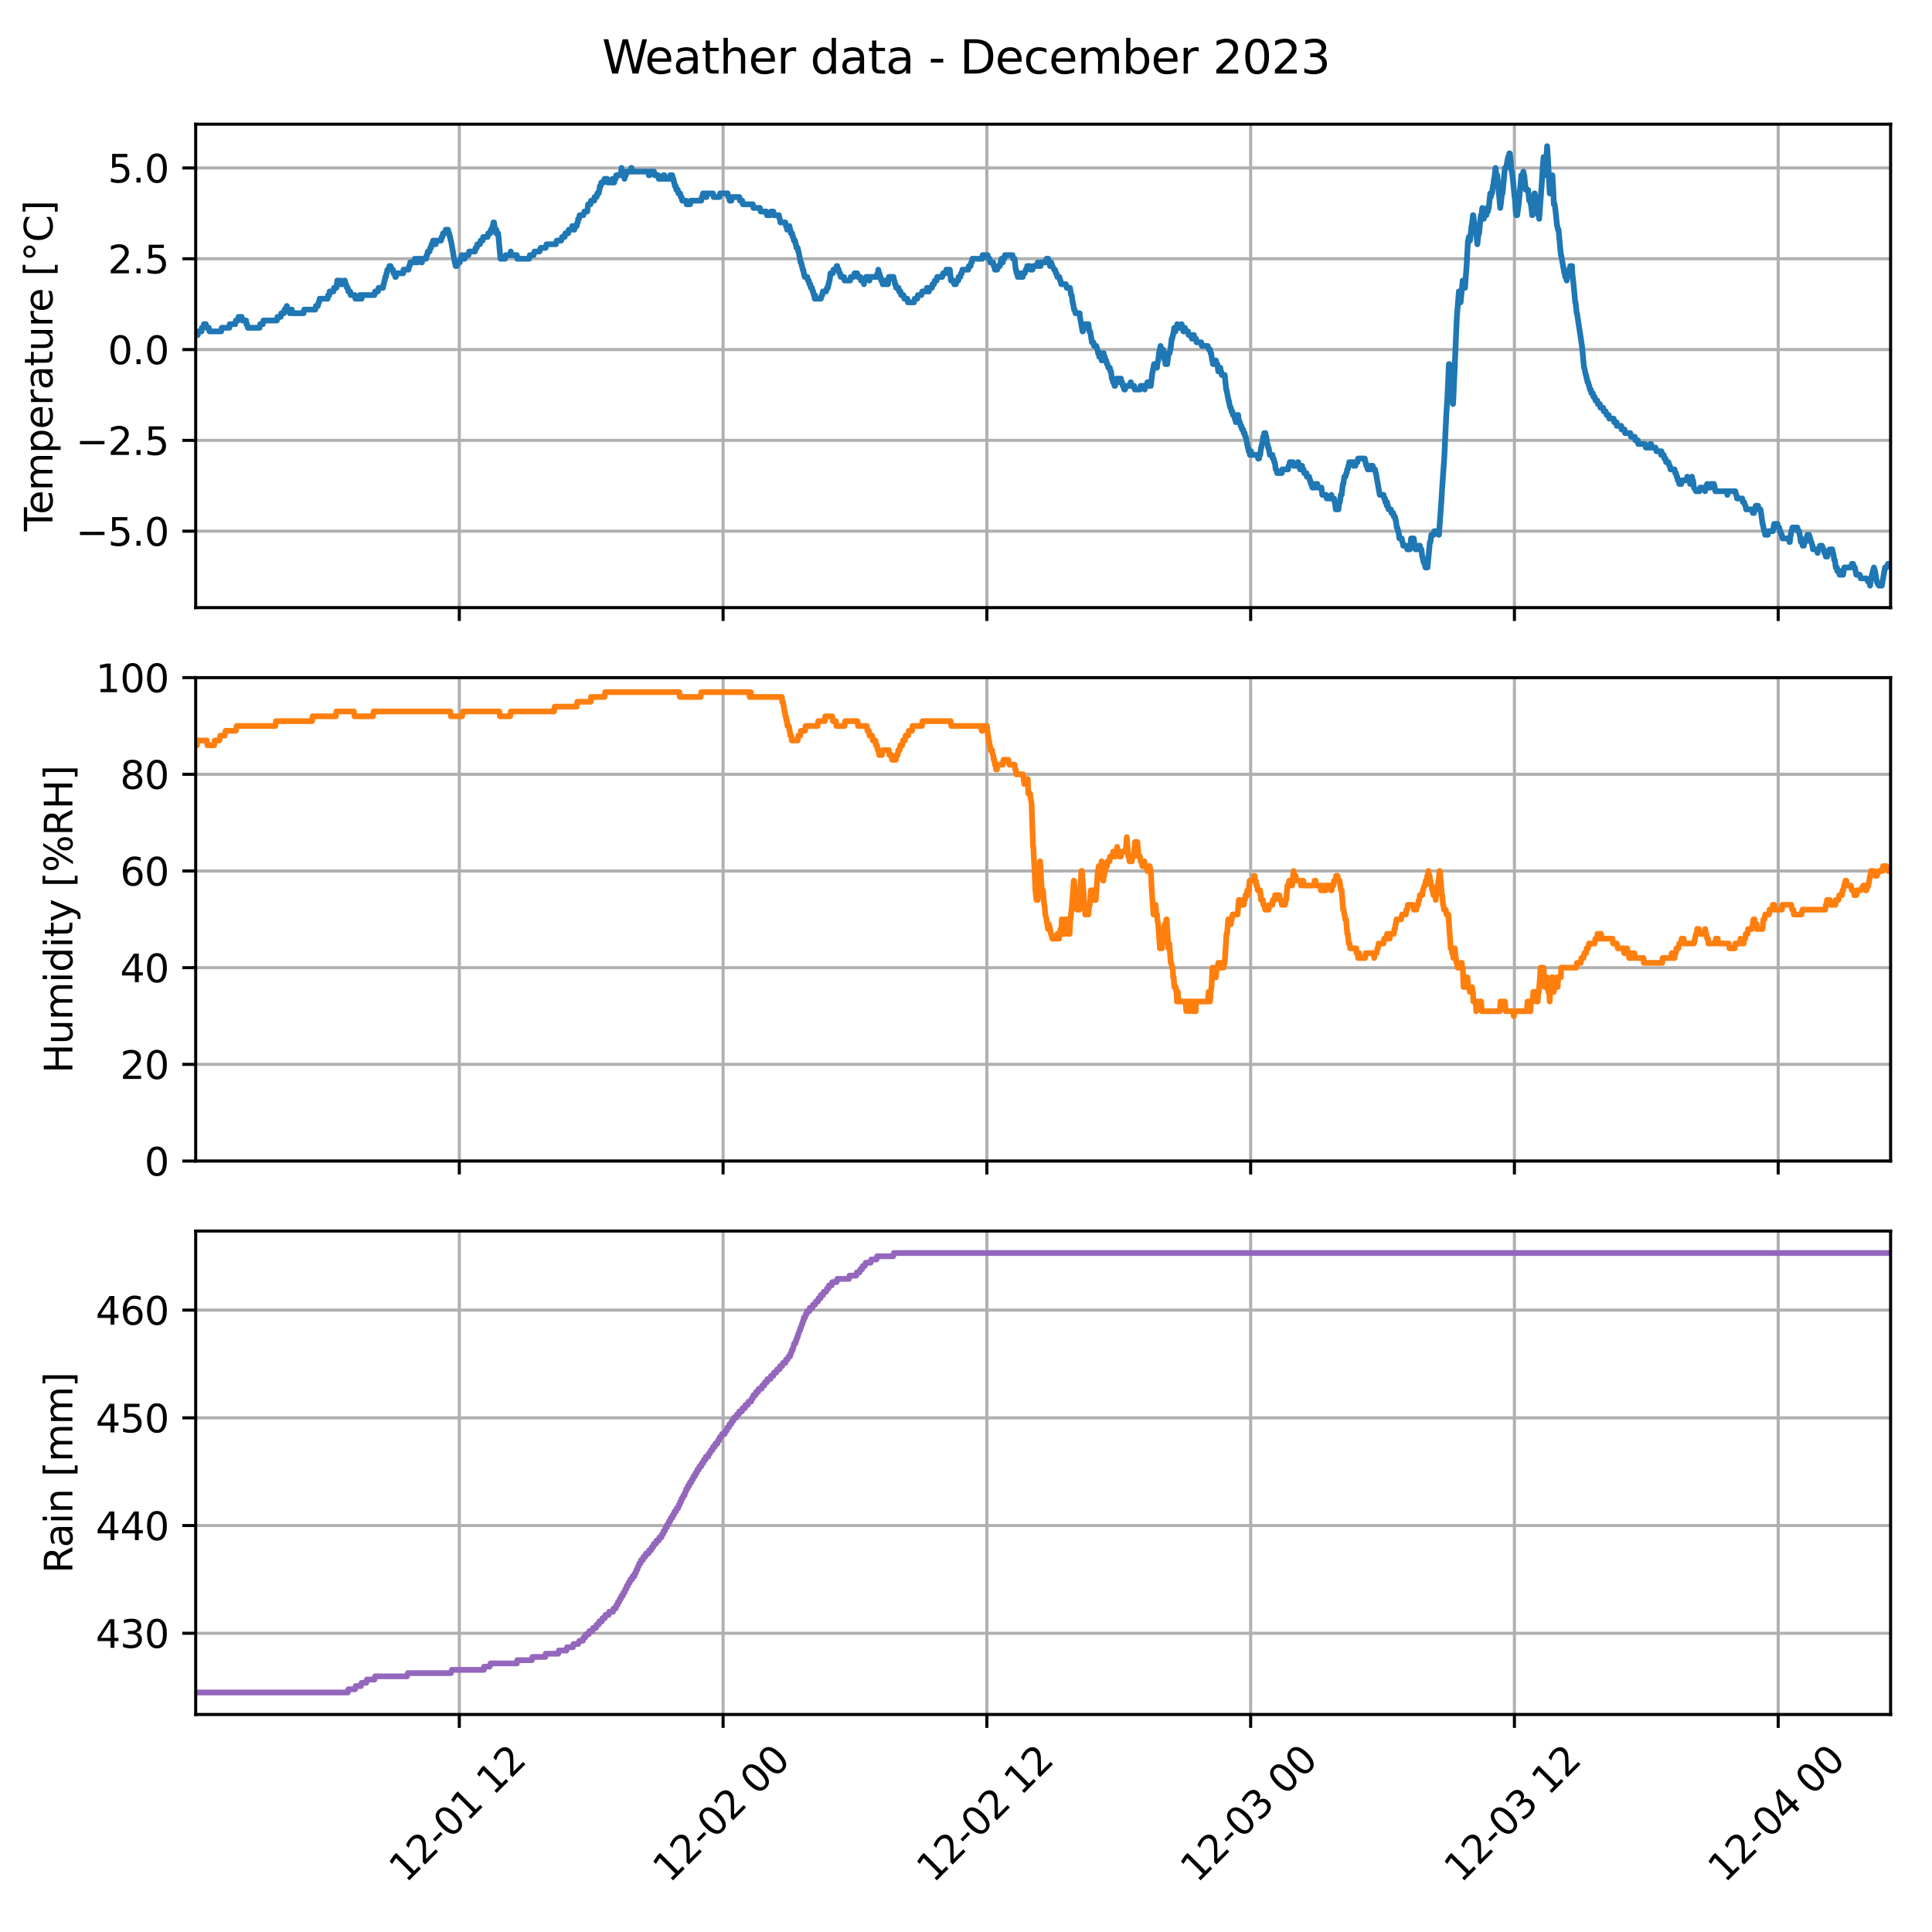 <?xml version="1.0" encoding="utf-8" standalone="no"?>
<!DOCTYPE svg PUBLIC "-//W3C//DTD SVG 1.1//EN"
  "http://www.w3.org/Graphics/SVG/1.1/DTD/svg11.dtd">
<svg xmlns:xlink="http://www.w3.org/1999/xlink" width="504pt" height="504pt" viewBox="0 0 504 504" xmlns="http://www.w3.org/2000/svg" version="1.1">
 <defs>
  <style type="text/css">*{stroke-linejoin: round; stroke-linecap: butt}</style>
 </defs>
 <g id="figure_1">
  <g id="patch_1">
   <path d="M 0 504 
L 504 504 
L 504 0 
L 0 0 
z
" style="fill: #ffffff"/>
  </g>
  <g id="axes_1">
   <g id="patch_2">
    <path d="M 51.05 158.511 
L 493.2 158.511 
L 493.2 32.4 
L 51.05 32.4 
z
" style="fill: #ffffff"/>
   </g>
   <g id="matplotlib.axis_1">
    <g id="xtick_1">
     <g id="line2d_1">
      <path d="M 119.821 158.511 
L 119.821 32.4 
" clip-path="url(#p58a5ed61f4)" style="fill: none; stroke: #b0b0b0; stroke-width: 0.8; stroke-linecap: square"/>
     </g>
     <g id="line2d_2">
      <defs>
       <path id="m063b922933" d="M 0 0 
L 0 3.5 
" style="stroke: #000000; stroke-width: 0.8"/>
      </defs>
      <g>
       <use xlink:href="#m063b922933" x="119.821" y="158.511" style="stroke: #000000; stroke-width: 0.8"/>
      </g>
     </g>
    </g>
    <g id="xtick_2">
     <g id="line2d_3">
      <path d="M 188.632 158.511 
L 188.632 32.4 
" clip-path="url(#p58a5ed61f4)" style="fill: none; stroke: #b0b0b0; stroke-width: 0.8; stroke-linecap: square"/>
     </g>
     <g id="line2d_4">
      <g>
       <use xlink:href="#m063b922933" x="188.632" y="158.511" style="stroke: #000000; stroke-width: 0.8"/>
      </g>
     </g>
    </g>
    <g id="xtick_3">
     <g id="line2d_5">
      <path d="M 257.443 158.511 
L 257.443 32.4 
" clip-path="url(#p58a5ed61f4)" style="fill: none; stroke: #b0b0b0; stroke-width: 0.8; stroke-linecap: square"/>
     </g>
     <g id="line2d_6">
      <g>
       <use xlink:href="#m063b922933" x="257.443" y="158.511" style="stroke: #000000; stroke-width: 0.8"/>
      </g>
     </g>
    </g>
    <g id="xtick_4">
     <g id="line2d_7">
      <path d="M 326.255 158.511 
L 326.255 32.4 
" clip-path="url(#p58a5ed61f4)" style="fill: none; stroke: #b0b0b0; stroke-width: 0.8; stroke-linecap: square"/>
     </g>
     <g id="line2d_8">
      <g>
       <use xlink:href="#m063b922933" x="326.255" y="158.511" style="stroke: #000000; stroke-width: 0.8"/>
      </g>
     </g>
    </g>
    <g id="xtick_5">
     <g id="line2d_9">
      <path d="M 395.066 158.511 
L 395.066 32.4 
" clip-path="url(#p58a5ed61f4)" style="fill: none; stroke: #b0b0b0; stroke-width: 0.8; stroke-linecap: square"/>
     </g>
     <g id="line2d_10">
      <g>
       <use xlink:href="#m063b922933" x="395.066" y="158.511" style="stroke: #000000; stroke-width: 0.8"/>
      </g>
     </g>
    </g>
    <g id="xtick_6">
     <g id="line2d_11">
      <path d="M 463.877 158.511 
L 463.877 32.4 
" clip-path="url(#p58a5ed61f4)" style="fill: none; stroke: #b0b0b0; stroke-width: 0.8; stroke-linecap: square"/>
     </g>
     <g id="line2d_12">
      <g>
       <use xlink:href="#m063b922933" x="463.877" y="158.511" style="stroke: #000000; stroke-width: 0.8"/>
      </g>
     </g>
    </g>
   </g>
   <g id="matplotlib.axis_2">
    <g id="ytick_1">
     <g id="line2d_13">
      <path d="M 51.05 138.566 
L 493.2 138.566 
" clip-path="url(#p58a5ed61f4)" style="fill: none; stroke: #b0b0b0; stroke-width: 0.8; stroke-linecap: square"/>
     </g>
     <g id="line2d_14">
      <defs>
       <path id="m7f238341b5" d="M 0 0 
L -3.5 0 
" style="stroke: #000000; stroke-width: 0.8"/>
      </defs>
      <g>
       <use xlink:href="#m7f238341b5" x="51.05" y="138.566" style="stroke: #000000; stroke-width: 0.8"/>
      </g>
     </g>
     <g id="text_1">
      <!-- −5.0 -->
      <g transform="translate(19.767 142.365) scale(0.1 -0.1)">
       <defs>
        <path id="DejaVuSans-2212" d="M 678 2272 
L 4684 2272 
L 4684 1741 
L 678 1741 
L 678 2272 
z
" transform="scale(0.016)"/>
        <path id="DejaVuSans-35" d="M 691 4666 
L 3169 4666 
L 3169 4134 
L 1269 4134 
L 1269 2991 
Q 1406 3038 1543 3061 
Q 1681 3084 1819 3084 
Q 2600 3084 3056 2656 
Q 3513 2228 3513 1497 
Q 3513 744 3044 326 
Q 2575 -91 1722 -91 
Q 1428 -91 1123 -41 
Q 819 9 494 109 
L 494 744 
Q 775 591 1075 516 
Q 1375 441 1709 441 
Q 2250 441 2565 725 
Q 2881 1009 2881 1497 
Q 2881 1984 2565 2268 
Q 2250 2553 1709 2553 
Q 1456 2553 1204 2497 
Q 953 2441 691 2322 
L 691 4666 
z
" transform="scale(0.016)"/>
        <path id="DejaVuSans-2e" d="M 684 794 
L 1344 794 
L 1344 0 
L 684 0 
L 684 794 
z
" transform="scale(0.016)"/>
        <path id="DejaVuSans-30" d="M 2034 4250 
Q 1547 4250 1301 3770 
Q 1056 3291 1056 2328 
Q 1056 1369 1301 889 
Q 1547 409 2034 409 
Q 2525 409 2770 889 
Q 3016 1369 3016 2328 
Q 3016 3291 2770 3770 
Q 2525 4250 2034 4250 
z
M 2034 4750 
Q 2819 4750 3233 4129 
Q 3647 3509 3647 2328 
Q 3647 1150 3233 529 
Q 2819 -91 2034 -91 
Q 1250 -91 836 529 
Q 422 1150 422 2328 
Q 422 3509 836 4129 
Q 1250 4750 2034 4750 
z
" transform="scale(0.016)"/>
       </defs>
       <use xlink:href="#DejaVuSans-2212"/>
       <use xlink:href="#DejaVuSans-35" x="83.789"/>
       <use xlink:href="#DejaVuSans-2e" x="147.412"/>
       <use xlink:href="#DejaVuSans-30" x="179.199"/>
      </g>
     </g>
    </g>
    <g id="ytick_2">
     <g id="line2d_15">
      <path d="M 51.05 114.879 
L 493.2 114.879 
" clip-path="url(#p58a5ed61f4)" style="fill: none; stroke: #b0b0b0; stroke-width: 0.8; stroke-linecap: square"/>
     </g>
     <g id="line2d_16">
      <g>
       <use xlink:href="#m7f238341b5" x="51.05" y="114.879" style="stroke: #000000; stroke-width: 0.8"/>
      </g>
     </g>
     <g id="text_2">
      <!-- −2.5 -->
      <g transform="translate(19.767 118.678) scale(0.1 -0.1)">
       <defs>
        <path id="DejaVuSans-32" d="M 1228 531 
L 3431 531 
L 3431 0 
L 469 0 
L 469 531 
Q 828 903 1448 1529 
Q 2069 2156 2228 2338 
Q 2531 2678 2651 2914 
Q 2772 3150 2772 3378 
Q 2772 3750 2511 3984 
Q 2250 4219 1831 4219 
Q 1534 4219 1204 4116 
Q 875 4013 500 3803 
L 500 4441 
Q 881 4594 1212 4672 
Q 1544 4750 1819 4750 
Q 2544 4750 2975 4387 
Q 3406 4025 3406 3419 
Q 3406 3131 3298 2873 
Q 3191 2616 2906 2266 
Q 2828 2175 2409 1742 
Q 1991 1309 1228 531 
z
" transform="scale(0.016)"/>
       </defs>
       <use xlink:href="#DejaVuSans-2212"/>
       <use xlink:href="#DejaVuSans-32" x="83.789"/>
       <use xlink:href="#DejaVuSans-2e" x="147.412"/>
       <use xlink:href="#DejaVuSans-35" x="179.199"/>
      </g>
     </g>
    </g>
    <g id="ytick_3">
     <g id="line2d_17">
      <path d="M 51.05 91.192 
L 493.2 91.192 
" clip-path="url(#p58a5ed61f4)" style="fill: none; stroke: #b0b0b0; stroke-width: 0.8; stroke-linecap: square"/>
     </g>
     <g id="line2d_18">
      <g>
       <use xlink:href="#m7f238341b5" x="51.05" y="91.192" style="stroke: #000000; stroke-width: 0.8"/>
      </g>
     </g>
     <g id="text_3">
      <!-- 0.0 -->
      <g transform="translate(28.147 94.991) scale(0.1 -0.1)">
       <use xlink:href="#DejaVuSans-30"/>
       <use xlink:href="#DejaVuSans-2e" x="63.623"/>
       <use xlink:href="#DejaVuSans-30" x="95.41"/>
      </g>
     </g>
    </g>
    <g id="ytick_4">
     <g id="line2d_19">
      <path d="M 51.05 67.504 
L 493.2 67.504 
" clip-path="url(#p58a5ed61f4)" style="fill: none; stroke: #b0b0b0; stroke-width: 0.8; stroke-linecap: square"/>
     </g>
     <g id="line2d_20">
      <g>
       <use xlink:href="#m7f238341b5" x="51.05" y="67.504" style="stroke: #000000; stroke-width: 0.8"/>
      </g>
     </g>
     <g id="text_4">
      <!-- 2.5 -->
      <g transform="translate(28.147 71.304) scale(0.1 -0.1)">
       <use xlink:href="#DejaVuSans-32"/>
       <use xlink:href="#DejaVuSans-2e" x="63.623"/>
       <use xlink:href="#DejaVuSans-35" x="95.41"/>
      </g>
     </g>
    </g>
    <g id="ytick_5">
     <g id="line2d_21">
      <path d="M 51.05 43.817 
L 493.2 43.817 
" clip-path="url(#p58a5ed61f4)" style="fill: none; stroke: #b0b0b0; stroke-width: 0.8; stroke-linecap: square"/>
     </g>
     <g id="line2d_22">
      <g>
       <use xlink:href="#m7f238341b5" x="51.05" y="43.817" style="stroke: #000000; stroke-width: 0.8"/>
      </g>
     </g>
     <g id="text_5">
      <!-- 5.0 -->
      <g transform="translate(28.147 47.616) scale(0.1 -0.1)">
       <use xlink:href="#DejaVuSans-35"/>
       <use xlink:href="#DejaVuSans-2e" x="63.623"/>
       <use xlink:href="#DejaVuSans-30" x="95.41"/>
      </g>
     </g>
    </g>
    <g id="text_6">
     <!-- Temperature [°C] -->
     <g transform="translate(13.688 138.607) rotate(-90) scale(0.1 -0.1)">
      <defs>
       <path id="DejaVuSans-54" d="M -19 4666 
L 3928 4666 
L 3928 4134 
L 2272 4134 
L 2272 0 
L 1638 0 
L 1638 4134 
L -19 4134 
L -19 4666 
z
" transform="scale(0.016)"/>
       <path id="DejaVuSans-65" d="M 3597 1894 
L 3597 1613 
L 953 1613 
Q 991 1019 1311 708 
Q 1631 397 2203 397 
Q 2534 397 2845 478 
Q 3156 559 3463 722 
L 3463 178 
Q 3153 47 2828 -22 
Q 2503 -91 2169 -91 
Q 1331 -91 842 396 
Q 353 884 353 1716 
Q 353 2575 817 3079 
Q 1281 3584 2069 3584 
Q 2775 3584 3186 3129 
Q 3597 2675 3597 1894 
z
M 3022 2063 
Q 3016 2534 2758 2815 
Q 2500 3097 2075 3097 
Q 1594 3097 1305 2825 
Q 1016 2553 972 2059 
L 3022 2063 
z
" transform="scale(0.016)"/>
       <path id="DejaVuSans-6d" d="M 3328 2828 
Q 3544 3216 3844 3400 
Q 4144 3584 4550 3584 
Q 5097 3584 5394 3201 
Q 5691 2819 5691 2113 
L 5691 0 
L 5113 0 
L 5113 2094 
Q 5113 2597 4934 2840 
Q 4756 3084 4391 3084 
Q 3944 3084 3684 2787 
Q 3425 2491 3425 1978 
L 3425 0 
L 2847 0 
L 2847 2094 
Q 2847 2600 2669 2842 
Q 2491 3084 2119 3084 
Q 1678 3084 1418 2786 
Q 1159 2488 1159 1978 
L 1159 0 
L 581 0 
L 581 3500 
L 1159 3500 
L 1159 2956 
Q 1356 3278 1631 3431 
Q 1906 3584 2284 3584 
Q 2666 3584 2933 3390 
Q 3200 3197 3328 2828 
z
" transform="scale(0.016)"/>
       <path id="DejaVuSans-70" d="M 1159 525 
L 1159 -1331 
L 581 -1331 
L 581 3500 
L 1159 3500 
L 1159 2969 
Q 1341 3281 1617 3432 
Q 1894 3584 2278 3584 
Q 2916 3584 3314 3078 
Q 3713 2572 3713 1747 
Q 3713 922 3314 415 
Q 2916 -91 2278 -91 
Q 1894 -91 1617 61 
Q 1341 213 1159 525 
z
M 3116 1747 
Q 3116 2381 2855 2742 
Q 2594 3103 2138 3103 
Q 1681 3103 1420 2742 
Q 1159 2381 1159 1747 
Q 1159 1113 1420 752 
Q 1681 391 2138 391 
Q 2594 391 2855 752 
Q 3116 1113 3116 1747 
z
" transform="scale(0.016)"/>
       <path id="DejaVuSans-72" d="M 2631 2963 
Q 2534 3019 2420 3045 
Q 2306 3072 2169 3072 
Q 1681 3072 1420 2755 
Q 1159 2438 1159 1844 
L 1159 0 
L 581 0 
L 581 3500 
L 1159 3500 
L 1159 2956 
Q 1341 3275 1631 3429 
Q 1922 3584 2338 3584 
Q 2397 3584 2469 3576 
Q 2541 3569 2628 3553 
L 2631 2963 
z
" transform="scale(0.016)"/>
       <path id="DejaVuSans-61" d="M 2194 1759 
Q 1497 1759 1228 1600 
Q 959 1441 959 1056 
Q 959 750 1161 570 
Q 1363 391 1709 391 
Q 2188 391 2477 730 
Q 2766 1069 2766 1631 
L 2766 1759 
L 2194 1759 
z
M 3341 1997 
L 3341 0 
L 2766 0 
L 2766 531 
Q 2569 213 2275 61 
Q 1981 -91 1556 -91 
Q 1019 -91 701 211 
Q 384 513 384 1019 
Q 384 1609 779 1909 
Q 1175 2209 1959 2209 
L 2766 2209 
L 2766 2266 
Q 2766 2663 2505 2880 
Q 2244 3097 1772 3097 
Q 1472 3097 1187 3025 
Q 903 2953 641 2809 
L 641 3341 
Q 956 3463 1253 3523 
Q 1550 3584 1831 3584 
Q 2591 3584 2966 3190 
Q 3341 2797 3341 1997 
z
" transform="scale(0.016)"/>
       <path id="DejaVuSans-74" d="M 1172 4494 
L 1172 3500 
L 2356 3500 
L 2356 3053 
L 1172 3053 
L 1172 1153 
Q 1172 725 1289 603 
Q 1406 481 1766 481 
L 2356 481 
L 2356 0 
L 1766 0 
Q 1100 0 847 248 
Q 594 497 594 1153 
L 594 3053 
L 172 3053 
L 172 3500 
L 594 3500 
L 594 4494 
L 1172 4494 
z
" transform="scale(0.016)"/>
       <path id="DejaVuSans-75" d="M 544 1381 
L 544 3500 
L 1119 3500 
L 1119 1403 
Q 1119 906 1312 657 
Q 1506 409 1894 409 
Q 2359 409 2629 706 
Q 2900 1003 2900 1516 
L 2900 3500 
L 3475 3500 
L 3475 0 
L 2900 0 
L 2900 538 
Q 2691 219 2414 64 
Q 2138 -91 1772 -91 
Q 1169 -91 856 284 
Q 544 659 544 1381 
z
M 1991 3584 
L 1991 3584 
z
" transform="scale(0.016)"/>
       <path id="DejaVuSans-20" transform="scale(0.016)"/>
       <path id="DejaVuSans-5b" d="M 550 4863 
L 1875 4863 
L 1875 4416 
L 1125 4416 
L 1125 -397 
L 1875 -397 
L 1875 -844 
L 550 -844 
L 550 4863 
z
" transform="scale(0.016)"/>
       <path id="DejaVuSans-b0" d="M 1600 4347 
Q 1350 4347 1178 4173 
Q 1006 4000 1006 3750 
Q 1006 3503 1178 3333 
Q 1350 3163 1600 3163 
Q 1850 3163 2022 3333 
Q 2194 3503 2194 3750 
Q 2194 3997 2020 4172 
Q 1847 4347 1600 4347 
z
M 1600 4750 
Q 1800 4750 1984 4673 
Q 2169 4597 2303 4453 
Q 2447 4313 2519 4134 
Q 2591 3956 2591 3750 
Q 2591 3338 2302 3052 
Q 2013 2766 1594 2766 
Q 1172 2766 890 3047 
Q 609 3328 609 3750 
Q 609 4169 896 4459 
Q 1184 4750 1600 4750 
z
" transform="scale(0.016)"/>
       <path id="DejaVuSans-43" d="M 4122 4306 
L 4122 3641 
Q 3803 3938 3442 4084 
Q 3081 4231 2675 4231 
Q 1875 4231 1450 3742 
Q 1025 3253 1025 2328 
Q 1025 1406 1450 917 
Q 1875 428 2675 428 
Q 3081 428 3442 575 
Q 3803 722 4122 1019 
L 4122 359 
Q 3791 134 3420 21 
Q 3050 -91 2638 -91 
Q 1578 -91 968 557 
Q 359 1206 359 2328 
Q 359 3453 968 4101 
Q 1578 4750 2638 4750 
Q 3056 4750 3426 4639 
Q 3797 4528 4122 4306 
z
" transform="scale(0.016)"/>
       <path id="DejaVuSans-5d" d="M 1947 4863 
L 1947 -844 
L 622 -844 
L 622 -397 
L 1369 -397 
L 1369 4416 
L 622 4416 
L 622 4863 
L 1947 4863 
z
" transform="scale(0.016)"/>
      </defs>
      <use xlink:href="#DejaVuSans-54"/>
      <use xlink:href="#DejaVuSans-65" x="44.084"/>
      <use xlink:href="#DejaVuSans-6d" x="105.607"/>
      <use xlink:href="#DejaVuSans-70" x="203.02"/>
      <use xlink:href="#DejaVuSans-65" x="266.496"/>
      <use xlink:href="#DejaVuSans-72" x="328.02"/>
      <use xlink:href="#DejaVuSans-61" x="369.133"/>
      <use xlink:href="#DejaVuSans-74" x="430.412"/>
      <use xlink:href="#DejaVuSans-75" x="469.621"/>
      <use xlink:href="#DejaVuSans-72" x="533"/>
      <use xlink:href="#DejaVuSans-65" x="571.863"/>
      <use xlink:href="#DejaVuSans-20" x="633.387"/>
      <use xlink:href="#DejaVuSans-5b" x="665.174"/>
      <use xlink:href="#DejaVuSans-b0" x="704.188"/>
      <use xlink:href="#DejaVuSans-43" x="754.188"/>
      <use xlink:href="#DejaVuSans-5d" x="824.012"/>
     </g>
    </g>
   </g>
   <g id="line2d_23">
    <path d="M 51.05 87.402 
L 51.585 87.402 
L 51.738 86.454 
L 52.579 86.454 
L 52.655 85.507 
L 53.038 85.507 
L 53.191 84.559 
L 53.726 84.559 
L 53.879 85.507 
L 54.49 85.507 
L 54.643 86.454 
L 57.702 86.454 
L 57.855 85.507 
L 59.842 85.507 
L 59.919 84.559 
L 61.371 84.559 
L 61.525 83.612 
L 62.06 83.612 
L 62.213 82.664 
L 63.054 82.664 
L 63.206 83.612 
L 64.201 83.612 
L 64.277 84.559 
L 64.43 84.559 
L 64.659 85.507 
L 67.718 85.507 
L 67.871 84.559 
L 68.558 84.559 
L 68.711 83.612 
L 72.228 83.612 
L 72.381 82.664 
L 73.222 82.664 
L 73.375 81.717 
L 74.063 81.717 
L 74.216 80.769 
L 74.446 80.769 
L 74.828 79.822 
L 74.981 80.769 
L 75.516 80.769 
L 75.592 81.717 
L 75.745 80.769 
L 76.128 80.769 
L 76.281 81.717 
L 79.186 81.717 
L 79.339 80.769 
L 82.245 80.769 
L 82.397 79.822 
L 82.932 79.822 
L 83.085 78.874 
L 83.239 78.874 
L 83.391 77.927 
L 85.456 77.927 
L 85.608 76.979 
L 85.914 76.979 
L 85.991 76.032 
L 86.985 76.032 
L 87.138 75.084 
L 87.749 75.084 
L 87.978 73.189 
L 88.284 73.189 
L 88.437 74.137 
L 88.667 74.137 
L 88.82 73.189 
L 88.896 74.137 
L 89.66 74.137 
L 89.813 73.189 
L 89.966 73.189 
L 90.119 74.137 
L 90.272 74.137 
L 90.502 75.084 
L 90.731 75.084 
L 90.884 76.032 
L 91.342 76.032 
L 91.495 76.979 
L 92.566 76.979 
L 92.719 77.927 
L 93.713 77.927 
L 93.866 76.979 
L 94.095 76.979 
L 94.248 77.927 
L 94.325 77.927 
L 94.477 76.979 
L 97.688 76.979 
L 97.842 76.032 
L 98.606 76.032 
L 98.759 75.084 
L 99.906 75.084 
L 100.059 74.137 
L 100.135 74.137 
L 100.288 73.189 
L 100.364 73.189 
L 100.518 72.242 
L 100.67 72.242 
L 100.823 71.294 
L 100.9 71.294 
L 101.053 70.347 
L 101.435 70.347 
L 101.588 69.399 
L 101.894 69.399 
L 102.123 70.347 
L 102.505 70.347 
L 102.658 71.294 
L 102.964 71.294 
L 103.117 72.242 
L 103.27 72.242 
L 103.499 71.294 
L 105.181 71.294 
L 105.258 70.347 
L 106.558 70.347 
L 106.711 69.399 
L 106.863 69.399 
L 107.016 68.452 
L 108.087 68.452 
L 108.163 67.504 
L 108.316 68.452 
L 108.698 68.452 
L 108.851 67.504 
L 108.928 68.452 
L 109.081 67.504 
L 109.769 67.504 
L 109.922 68.452 
L 110.074 68.452 
L 110.228 67.504 
L 111.145 67.504 
L 111.298 66.557 
L 111.451 66.557 
L 111.604 65.61 
L 112.062 65.61 
L 112.215 64.662 
L 112.445 64.662 
L 112.597 63.715 
L 112.75 63.715 
L 112.98 62.767 
L 113.056 63.715 
L 113.209 62.767 
L 113.362 62.767 
L 113.592 63.715 
L 113.668 63.715 
L 113.821 62.767 
L 115.044 62.767 
L 115.197 61.82 
L 115.426 61.82 
L 115.579 60.872 
L 116.038 60.872 
L 116.268 59.925 
L 116.879 59.925 
L 117.032 60.872 
L 117.185 60.872 
L 117.338 61.82 
L 117.414 61.82 
L 117.567 62.767 
L 117.644 62.767 
L 118.638 68.452 
L 118.714 68.452 
L 118.867 69.399 
L 119.173 69.399 
L 119.555 68.452 
L 119.937 68.452 
L 120.09 67.504 
L 120.32 67.504 
L 120.473 66.557 
L 120.549 66.557 
L 120.778 67.504 
L 121.237 67.504 
L 121.39 66.557 
L 122.231 66.557 
L 122.384 65.61 
L 123.913 65.61 
L 124.066 64.662 
L 124.372 64.662 
L 124.525 63.715 
L 125.213 63.715 
L 125.366 62.767 
L 125.901 62.767 
L 126.054 61.82 
L 127.201 61.82 
L 127.354 60.872 
L 127.889 60.872 
L 128.042 59.925 
L 128.347 59.925 
L 128.5 58.977 
L 128.577 58.977 
L 128.73 58.03 
L 128.883 58.03 
L 129.112 59.925 
L 129.341 59.925 
L 129.418 60.872 
L 129.495 59.925 
L 129.647 60.872 
L 129.953 60.872 
L 130.565 67.504 
L 131.788 67.504 
L 131.941 66.557 
L 133.088 66.557 
L 133.241 65.61 
L 133.394 66.557 
L 134.847 66.557 
L 134.923 67.504 
L 138.058 67.504 
L 138.211 66.557 
L 139.204 66.557 
L 139.434 65.61 
L 140.734 65.61 
L 141.039 64.662 
L 142.339 64.662 
L 142.568 63.715 
L 145.015 63.715 
L 145.245 62.767 
L 146.391 62.767 
L 146.621 61.82 
L 147.309 61.82 
L 147.462 60.872 
L 148.226 60.872 
L 148.379 59.925 
L 149.144 59.925 
L 149.297 58.977 
L 149.679 58.977 
L 149.832 59.925 
L 149.985 58.977 
L 150.444 58.977 
L 150.596 58.03 
L 150.749 58.03 
L 150.826 57.082 
L 151.055 57.082 
L 151.208 56.135 
L 152.202 56.135 
L 152.431 55.187 
L 153.196 55.187 
L 153.425 53.292 
L 154.037 53.292 
L 154.19 52.345 
L 155.031 52.345 
L 155.108 51.397 
L 155.643 51.397 
L 155.796 50.45 
L 156.178 50.45 
L 156.331 49.502 
L 156.407 49.502 
L 156.483 48.555 
L 156.713 48.555 
L 156.866 47.607 
L 157.478 47.607 
L 157.707 46.66 
L 158.395 46.66 
L 158.548 47.607 
L 159.618 47.607 
L 159.771 46.66 
L 159.848 46.66 
L 160 47.607 
L 160.23 47.607 
L 160.383 46.66 
L 160.612 46.66 
L 160.765 45.712 
L 161.835 45.712 
L 161.988 44.765 
L 162.065 44.765 
L 162.141 43.817 
L 162.295 44.765 
L 162.524 44.765 
L 162.677 45.712 
L 162.83 45.712 
L 162.906 46.66 
L 163.059 45.712 
L 163.288 45.712 
L 163.441 44.765 
L 164.512 44.765 
L 164.665 43.817 
L 164.741 43.817 
L 164.894 44.765 
L 169.099 44.765 
L 169.252 45.712 
L 169.482 45.712 
L 169.711 44.765 
L 170.628 44.765 
L 170.781 45.712 
L 171.698 45.712 
L 171.851 46.66 
L 172.922 46.66 
L 173.075 45.712 
L 173.304 45.712 
L 173.457 46.66 
L 174.68 46.66 
L 174.833 45.712 
L 175.368 45.712 
L 175.521 46.66 
L 175.674 46.66 
L 175.827 47.607 
L 175.903 47.607 
L 176.056 48.555 
L 176.286 48.555 
L 176.439 49.502 
L 176.821 49.502 
L 176.974 50.45 
L 177.432 50.45 
L 177.585 51.397 
L 177.815 51.397 
L 177.968 52.345 
L 178.962 52.345 
L 179.115 53.292 
L 180.032 53.292 
L 180.185 52.345 
L 182.937 52.345 
L 183.09 51.397 
L 183.243 51.397 
L 183.396 50.45 
L 183.855 50.45 
L 184.084 51.397 
L 184.314 51.397 
L 184.466 50.45 
L 185.996 50.45 
L 186.149 51.397 
L 187.678 51.397 
L 187.831 50.45 
L 189.818 50.45 
L 189.971 51.397 
L 190.201 51.397 
L 190.354 52.345 
L 190.813 52.345 
L 190.965 51.397 
L 192.877 51.397 
L 193.03 52.345 
L 193.641 52.345 
L 193.794 53.292 
L 196.394 53.292 
L 196.547 54.24 
L 198.229 54.24 
L 198.458 55.187 
L 199.911 55.187 
L 200.064 56.135 
L 200.981 56.135 
L 201.135 55.187 
L 201.746 55.187 
L 201.899 56.135 
L 203.199 56.135 
L 203.352 57.082 
L 203.428 57.082 
L 203.581 58.03 
L 204.881 58.03 
L 205.033 58.977 
L 205.186 58.977 
L 205.339 59.925 
L 205.721 59.925 
L 205.874 58.977 
L 205.951 58.977 
L 206.104 59.925 
L 206.18 59.925 
L 206.333 60.872 
L 206.639 60.872 
L 206.792 61.82 
L 206.945 61.82 
L 207.098 62.767 
L 207.403 62.767 
L 207.556 63.715 
L 207.633 63.715 
L 207.786 64.662 
L 208.092 64.662 
L 208.245 65.61 
L 208.321 65.61 
L 208.856 68.452 
L 209.009 68.452 
L 209.162 69.399 
L 209.238 69.399 
L 209.391 70.347 
L 209.544 70.347 
L 209.697 71.294 
L 209.927 72.242 
L 210.615 72.242 
L 210.767 73.189 
L 210.997 73.189 
L 211.15 74.137 
L 211.379 74.137 
L 211.532 75.084 
L 211.838 75.084 
L 211.991 76.032 
L 212.144 76.032 
L 212.297 76.979 
L 212.45 76.979 
L 212.526 77.927 
L 212.602 76.979 
L 212.832 77.927 
L 214.132 77.927 
L 214.361 76.979 
L 214.514 76.979 
L 214.667 76.032 
L 215.508 76.032 
L 215.737 75.084 
L 215.967 75.084 
L 216.119 74.137 
L 216.196 74.137 
L 216.349 73.189 
L 216.425 73.189 
L 216.655 71.294 
L 217.267 71.294 
L 217.419 70.347 
L 218.107 70.347 
L 218.26 69.399 
L 218.413 69.399 
L 218.643 70.347 
L 218.796 70.347 
L 218.949 71.294 
L 219.178 71.294 
L 219.331 72.242 
L 220.172 72.242 
L 220.325 73.189 
L 221.777 73.189 
L 221.93 72.242 
L 222.695 72.242 
L 222.924 71.294 
L 223.612 71.294 
L 223.765 72.242 
L 224.453 72.242 
L 224.606 73.189 
L 225.294 73.189 
L 225.371 74.137 
L 225.524 73.189 
L 225.753 73.189 
L 225.906 72.242 
L 226.747 72.242 
L 226.823 73.189 
L 226.976 72.242 
L 228.735 72.242 
L 228.888 71.294 
L 229.041 71.294 
L 229.117 70.347 
L 229.27 71.294 
L 229.423 71.294 
L 229.576 72.242 
L 229.729 72.242 
L 229.882 73.189 
L 230.111 73.189 
L 230.264 74.137 
L 230.646 74.137 
L 230.799 73.189 
L 231.029 73.189 
L 231.182 74.137 
L 231.64 74.137 
L 231.87 72.242 
L 233.093 72.242 
L 233.246 73.189 
L 233.322 73.189 
L 233.475 74.137 
L 233.628 74.137 
L 233.781 75.084 
L 234.393 75.084 
L 234.546 76.032 
L 234.928 76.032 
L 235.081 76.979 
L 235.692 76.979 
L 235.922 77.927 
L 236.686 77.927 
L 236.839 78.874 
L 238.445 78.874 
L 238.598 77.927 
L 239.286 77.927 
L 239.439 76.979 
L 240.356 76.979 
L 240.586 76.032 
L 241.656 76.032 
L 241.809 75.084 
L 241.962 75.084 
L 242.115 76.032 
L 242.344 76.032 
L 242.497 75.084 
L 243.109 75.084 
L 243.262 74.137 
L 243.644 74.137 
L 243.874 73.189 
L 244.332 73.189 
L 244.485 72.242 
L 245.785 72.242 
L 246.014 71.294 
L 246.702 71.294 
L 246.855 70.347 
L 247.773 70.347 
L 248.078 73.189 
L 248.691 73.189 
L 248.92 74.137 
L 249.378 74.137 
L 249.531 73.189 
L 249.99 73.189 
L 250.066 72.242 
L 250.525 72.242 
L 250.678 71.294 
L 250.908 71.294 
L 251.06 70.347 
L 252.59 70.347 
L 252.742 69.399 
L 253.201 69.399 
L 253.354 68.452 
L 253.507 68.452 
L 253.66 67.504 
L 256.259 67.504 
L 256.336 66.557 
L 257.636 66.557 
L 257.789 67.504 
L 258.171 67.504 
L 258.324 68.452 
L 259.088 68.452 
L 259.241 69.399 
L 259.394 69.399 
L 259.547 70.347 
L 260.158 70.347 
L 260.388 69.399 
L 260.847 69.399 
L 261 68.452 
L 261.076 68.452 
L 261.229 67.504 
L 261.306 67.504 
L 261.459 68.452 
L 261.611 68.452 
L 261.764 67.504 
L 261.993 67.504 
L 262.146 66.557 
L 264.134 66.557 
L 264.287 67.504 
L 264.669 67.504 
L 264.975 70.347 
L 265.052 70.347 
L 265.205 71.294 
L 265.358 71.294 
L 265.51 72.242 
L 265.97 72.242 
L 266.199 71.294 
L 266.352 71.294 
L 266.428 72.242 
L 266.81 72.242 
L 266.887 71.294 
L 267.346 71.294 
L 267.575 70.347 
L 267.805 70.347 
L 267.957 69.399 
L 268.645 69.399 
L 268.798 70.347 
L 269.334 70.347 
L 269.563 69.399 
L 270.404 69.399 
L 270.71 68.452 
L 270.939 69.399 
L 271.474 69.399 
L 271.627 68.452 
L 272.697 68.452 
L 273.004 67.504 
L 273.462 67.504 
L 273.615 68.452 
L 273.921 69.399 
L 274.074 69.399 
L 274.226 68.452 
L 274.532 69.399 
L 274.991 70.347 
L 275.221 70.347 
L 275.45 71.294 
L 275.603 71.294 
L 275.832 72.242 
L 276.367 72.242 
L 276.52 73.189 
L 276.673 73.189 
L 276.826 74.137 
L 278.05 74.137 
L 278.279 75.084 
L 279.12 75.084 
L 279.426 76.979 
L 279.578 76.979 
L 279.808 78.874 
L 279.885 78.874 
L 280.191 80.769 
L 280.344 80.769 
L 280.573 81.717 
L 281.643 81.717 
L 281.72 82.664 
L 282.408 86.454 
L 282.484 86.454 
L 282.637 85.507 
L 283.019 85.507 
L 283.095 84.559 
L 283.937 84.559 
L 284.166 86.454 
L 284.396 86.454 
L 284.549 87.402 
L 284.854 89.297 
L 285.236 89.297 
L 285.389 90.244 
L 286.001 90.244 
L 286.23 91.192 
L 286.307 91.192 
L 286.46 92.139 
L 286.689 92.139 
L 286.765 93.087 
L 286.918 92.139 
L 287.148 92.139 
L 287.377 94.034 
L 287.454 94.034 
L 287.683 93.087 
L 287.836 92.139 
L 287.913 92.139 
L 288.065 93.087 
L 288.218 93.087 
L 288.371 94.034 
L 288.6 94.034 
L 288.753 94.982 
L 288.906 94.982 
L 289.136 95.929 
L 289.518 95.929 
L 289.671 96.877 
L 289.824 96.877 
L 290.053 98.772 
L 290.206 98.772 
L 290.359 99.719 
L 290.588 99.719 
L 290.741 100.667 
L 290.894 100.667 
L 291.047 99.719 
L 291.124 99.719 
L 291.277 98.772 
L 291.582 98.772 
L 291.659 99.719 
L 291.812 99.719 
L 292.041 98.772 
L 292.423 98.772 
L 292.576 99.719 
L 292.729 99.719 
L 292.882 100.667 
L 293.112 100.667 
L 293.264 101.614 
L 293.494 101.614 
L 293.647 100.667 
L 294.717 100.667 
L 294.946 99.719 
L 295.023 99.719 
L 295.176 100.667 
L 295.864 100.667 
L 296.017 101.614 
L 297.393 101.614 
L 297.546 100.667 
L 298.54 100.667 
L 298.617 101.614 
L 298.769 100.667 
L 299.075 100.667 
L 299.304 99.719 
L 299.611 99.719 
L 299.763 100.667 
L 300.222 100.667 
L 300.528 97.824 
L 301.063 94.982 
L 301.292 94.982 
L 301.445 95.929 
L 301.827 95.929 
L 301.904 94.982 
L 302.133 94.034 
L 302.363 92.139 
L 302.745 90.244 
L 302.898 91.192 
L 303.434 91.192 
L 303.663 93.087 
L 303.815 94.034 
L 303.892 94.034 
L 304.045 94.982 
L 304.503 94.982 
L 304.809 92.139 
L 305.115 92.139 
L 305.268 91.192 
L 305.345 91.192 
L 305.65 88.349 
L 305.803 88.349 
L 305.956 87.402 
L 306.033 87.402 
L 306.339 85.507 
L 306.491 85.507 
L 306.644 86.454 
L 306.797 85.507 
L 306.95 85.507 
L 307.103 84.559 
L 307.18 84.559 
L 307.332 85.507 
L 308.097 85.507 
L 308.25 84.559 
L 308.326 85.507 
L 308.556 85.507 
L 308.709 86.454 
L 308.785 86.454 
L 309.015 85.507 
L 309.091 85.507 
L 309.244 86.454 
L 309.932 86.454 
L 310.085 87.402 
L 310.621 87.402 
L 310.926 88.349 
L 311.079 88.349 
L 311.232 87.402 
L 311.461 87.402 
L 311.614 88.349 
L 311.996 88.349 
L 312.15 89.297 
L 313.372 89.297 
L 313.526 90.244 
L 315.055 90.244 
L 315.361 91.192 
L 315.666 91.192 
L 315.819 92.139 
L 315.972 92.139 
L 316.201 94.034 
L 316.278 94.034 
L 316.431 94.982 
L 316.966 94.982 
L 317.119 94.034 
L 317.196 94.034 
L 317.425 94.982 
L 317.578 94.982 
L 317.807 96.877 
L 318.113 96.877 
L 318.342 95.929 
L 318.495 96.877 
L 318.571 96.877 
L 318.724 97.824 
L 319.489 97.824 
L 319.871 101.614 
L 319.948 101.614 
L 320.483 104.457 
L 320.559 104.457 
L 320.713 105.404 
L 320.942 106.352 
L 321.095 106.352 
L 321.248 107.299 
L 321.477 107.299 
L 321.63 108.247 
L 321.936 108.247 
L 322.088 109.194 
L 322.242 109.194 
L 322.394 110.142 
L 322.547 109.194 
L 322.777 108.247 
L 323.006 108.247 
L 323.235 110.142 
L 323.465 110.142 
L 323.618 111.089 
L 323.847 111.089 
L 324 112.036 
L 324.306 112.036 
L 324.459 112.984 
L 324.688 112.984 
L 324.841 113.931 
L 324.994 113.931 
L 325.529 116.774 
L 325.606 116.774 
L 325.758 117.721 
L 325.911 117.721 
L 326.065 118.669 
L 326.217 118.669 
L 326.37 117.721 
L 326.524 118.669 
L 328.053 118.669 
L 328.205 119.616 
L 328.435 119.616 
L 328.588 118.669 
L 328.74 118.669 
L 328.97 116.774 
L 329.046 116.774 
L 329.199 115.826 
L 329.275 115.826 
L 329.505 113.931 
L 329.658 113.931 
L 329.811 112.984 
L 330.117 112.984 
L 330.193 113.931 
L 330.346 113.931 
L 330.575 115.826 
L 330.652 115.826 
L 330.805 116.774 
L 330.957 116.774 
L 331.264 118.669 
L 331.952 118.669 
L 332.028 119.616 
L 332.258 119.616 
L 332.41 120.564 
L 332.563 120.564 
L 332.793 122.459 
L 332.946 122.459 
L 333.175 123.406 
L 334.398 123.406 
L 334.475 122.459 
L 336.004 122.459 
L 336.157 121.511 
L 336.31 121.511 
L 336.462 120.564 
L 337.304 120.564 
L 337.457 121.511 
L 338.45 121.511 
L 338.603 120.564 
L 338.68 120.564 
L 338.833 121.511 
L 338.986 121.511 
L 339.139 122.459 
L 339.292 122.459 
L 339.445 121.511 
L 339.674 121.511 
L 339.827 122.459 
L 340.056 122.459 
L 340.209 123.406 
L 340.821 123.406 
L 340.897 124.354 
L 341.509 124.354 
L 341.662 125.301 
L 341.814 125.301 
L 341.967 126.249 
L 342.197 126.249 
L 342.35 127.196 
L 342.732 127.196 
L 342.885 126.249 
L 343.038 127.196 
L 343.191 127.196 
L 343.344 126.249 
L 343.649 126.249 
L 343.802 127.196 
L 344.72 127.196 
L 344.949 129.091 
L 345.943 129.091 
L 346.096 130.039 
L 347.166 130.039 
L 347.319 129.091 
L 347.472 130.039 
L 348.008 130.039 
L 348.161 130.986 
L 348.238 130.986 
L 348.466 132.881 
L 349.154 132.881 
L 349.384 130.986 
L 349.537 130.986 
L 349.766 129.091 
L 349.996 129.091 
L 350.301 126.249 
L 350.454 126.249 
L 350.684 124.354 
L 350.989 124.354 
L 351.219 123.406 
L 351.295 123.406 
L 351.448 122.459 
L 351.601 122.459 
L 351.754 121.511 
L 351.831 121.511 
L 351.984 120.564 
L 352.901 120.564 
L 353.054 121.511 
L 353.207 121.511 
L 353.36 120.564 
L 353.513 120.564 
L 353.589 121.511 
L 353.742 120.564 
L 354.124 120.564 
L 354.277 119.616 
L 356.036 119.616 
L 356.188 120.564 
L 356.265 120.564 
L 356.418 121.511 
L 356.647 121.511 
L 356.8 122.459 
L 357.259 122.459 
L 357.412 121.511 
L 357.489 121.511 
L 357.565 122.459 
L 357.718 121.511 
L 358.1 121.511 
L 358.253 122.459 
L 358.712 122.459 
L 358.865 123.406 
L 358.941 123.406 
L 359.094 124.354 
L 359.935 129.091 
L 360.929 129.091 
L 361.082 130.039 
L 361.311 130.039 
L 361.388 130.986 
L 361.617 130.986 
L 361.77 131.934 
L 361.846 130.986 
L 361.999 131.934 
L 362.076 131.934 
L 362.229 132.881 
L 362.84 132.881 
L 362.993 133.829 
L 363.452 133.829 
L 363.605 134.776 
L 363.911 134.776 
L 364.064 135.724 
L 364.141 135.724 
L 364.37 137.619 
L 364.523 137.619 
L 364.676 138.566 
L 364.828 138.566 
L 365.057 140.461 
L 365.669 140.461 
L 365.822 141.409 
L 365.899 141.409 
L 366.052 142.356 
L 366.893 142.356 
L 367.122 143.304 
L 367.275 143.304 
L 367.428 142.356 
L 367.581 143.304 
L 367.81 143.304 
L 368.116 140.461 
L 368.804 140.461 
L 369.033 142.356 
L 369.11 142.356 
L 369.263 143.304 
L 369.798 143.304 
L 370.027 142.356 
L 370.41 142.356 
L 370.562 143.304 
L 370.792 143.304 
L 371.021 145.199 
L 371.098 145.199 
L 371.251 146.146 
L 371.557 147.094 
L 371.709 147.094 
L 371.863 148.041 
L 372.397 148.041 
L 373.009 141.409 
L 373.162 141.409 
L 373.392 139.514 
L 374.003 139.514 
L 374.156 138.566 
L 375.15 138.566 
L 375.303 139.514 
L 375.379 139.514 
L 375.991 130.986 
L 376.22 127.196 
L 376.756 119.616 
L 377.291 108.247 
L 377.597 103.509 
L 377.979 94.982 
L 378.132 94.982 
L 378.438 100.667 
L 378.82 104.457 
L 378.896 104.457 
L 379.049 105.404 
L 379.202 102.562 
L 380.044 82.664 
L 380.579 76.032 
L 380.732 78.874 
L 381.037 78.874 
L 381.572 73.189 
L 381.649 73.189 
L 381.802 74.137 
L 381.878 74.137 
L 382.031 75.084 
L 382.184 75.084 
L 382.643 68.452 
L 382.949 62.767 
L 383.025 62.767 
L 383.178 61.82 
L 383.254 61.82 
L 383.407 62.767 
L 383.484 62.767 
L 383.866 58.977 
L 383.943 58.977 
L 384.248 56.135 
L 384.325 56.135 
L 384.707 58.977 
L 384.936 60.872 
L 385.013 59.925 
L 385.395 63.715 
L 385.701 60.872 
L 385.854 60.872 
L 386.313 56.135 
L 386.465 56.135 
L 386.695 54.24 
L 387.001 57.082 
L 387.077 57.082 
L 387.23 56.135 
L 387.765 56.135 
L 387.918 54.24 
L 387.995 54.24 
L 388.148 55.187 
L 388.3 54.24 
L 388.377 54.24 
L 388.759 50.45 
L 388.836 50.45 
L 388.912 51.397 
L 389.065 50.45 
L 389.218 50.45 
L 389.448 48.555 
L 389.524 48.555 
L 389.753 46.66 
L 389.83 46.66 
L 390.136 43.817 
L 390.365 45.712 
L 390.594 45.712 
L 391.359 54.24 
L 391.512 53.292 
L 391.818 50.45 
L 391.97 50.45 
L 392.582 43.817 
L 392.888 43.817 
L 393.423 40.975 
L 393.652 40.975 
L 393.729 40.027 
L 393.805 40.975 
L 393.882 40.027 
L 394.341 44.765 
L 394.417 44.765 
L 394.647 46.66 
L 395.105 51.397 
L 395.181 51.397 
L 395.411 55.187 
L 395.564 56.135 
L 395.793 56.135 
L 396.176 53.292 
L 396.864 45.712 
L 397.323 45.712 
L 397.399 44.765 
L 397.552 45.712 
L 397.628 45.712 
L 398.011 49.502 
L 398.622 49.502 
L 398.928 52.345 
L 399.004 52.345 
L 399.081 51.397 
L 399.31 53.292 
L 399.387 53.292 
L 399.693 56.135 
L 399.769 56.135 
L 400.304 50.45 
L 400.381 50.45 
L 400.61 52.345 
L 400.686 51.397 
L 400.992 54.24 
L 401.069 54.24 
L 401.298 56.135 
L 401.375 56.135 
L 401.528 57.082 
L 402.215 47.607 
L 402.445 43.817 
L 402.674 40.975 
L 402.827 40.975 
L 403.134 45.712 
L 403.439 40.975 
L 403.592 38.132 
L 403.898 42.87 
L 404.28 50.45 
L 404.51 50.45 
L 404.968 45.712 
L 405.198 49.502 
L 405.35 53.292 
L 405.58 53.292 
L 405.809 55.187 
L 406.192 58.977 
L 406.268 58.977 
L 406.421 59.925 
L 406.574 59.925 
L 407.185 66.557 
L 407.262 66.557 
L 408.103 71.294 
L 408.179 71.294 
L 408.332 72.242 
L 408.485 72.242 
L 408.714 73.189 
L 408.791 72.242 
L 408.944 72.242 
L 409.097 71.294 
L 409.173 71.294 
L 409.326 70.347 
L 409.402 70.347 
L 409.632 69.399 
L 410.091 69.399 
L 410.167 71.294 
L 410.396 73.189 
L 410.932 78.874 
L 411.008 78.874 
L 411.314 81.717 
L 411.39 81.717 
L 412.69 90.244 
L 413.226 95.929 
L 413.302 95.929 
L 413.684 97.824 
L 413.761 97.824 
L 413.914 98.772 
L 413.99 98.772 
L 414.143 99.719 
L 414.296 99.719 
L 414.525 100.667 
L 414.602 100.667 
L 414.754 101.614 
L 414.984 101.614 
L 415.137 102.562 
L 415.519 102.562 
L 415.672 103.509 
L 415.978 103.509 
L 416.207 104.457 
L 416.666 104.457 
L 416.819 105.404 
L 417.354 105.404 
L 417.508 106.352 
L 418.195 106.352 
L 418.348 107.299 
L 418.884 107.299 
L 419.113 108.247 
L 419.648 108.247 
L 419.801 109.194 
L 420.948 109.194 
L 421.101 110.142 
L 421.712 110.142 
L 421.789 111.089 
L 422.936 111.089 
L 423.012 112.036 
L 423.776 112.036 
L 423.929 112.984 
L 425.305 112.984 
L 425.458 113.931 
L 426.453 113.931 
L 426.605 114.879 
L 427.293 114.879 
L 427.37 115.826 
L 429.129 115.826 
L 429.358 116.774 
L 430.275 116.774 
L 430.505 115.826 
L 430.734 115.826 
L 430.887 116.774 
L 431.881 116.774 
L 432.11 117.721 
L 433.181 117.721 
L 433.334 118.669 
L 433.41 117.721 
L 433.64 118.669 
L 434.022 118.669 
L 434.175 119.616 
L 434.48 119.616 
L 434.634 120.564 
L 435.245 120.564 
L 435.475 121.511 
L 435.627 121.511 
L 435.78 122.459 
L 436.851 122.459 
L 437.004 123.406 
L 437.233 123.406 
L 437.386 124.354 
L 437.539 124.354 
L 437.692 125.301 
L 437.844 125.301 
L 438.074 126.249 
L 438.609 126.249 
L 438.762 125.301 
L 440.062 125.301 
L 440.138 124.354 
L 440.291 125.301 
L 440.75 125.301 
L 440.903 126.249 
L 441.056 125.301 
L 441.209 125.301 
L 441.361 124.354 
L 441.514 125.301 
L 441.667 125.301 
L 441.897 127.196 
L 442.432 128.144 
L 443.349 128.144 
L 443.503 127.196 
L 444.726 127.196 
L 444.802 128.144 
L 445.337 126.249 
L 445.49 126.249 
L 445.643 127.196 
L 446.255 127.196 
L 446.408 126.249 
L 447.096 126.249 
L 447.326 127.196 
L 447.478 128.144 
L 450.46 128.144 
L 450.613 129.091 
L 450.689 128.144 
L 452.677 128.144 
L 452.907 129.091 
L 452.983 129.091 
L 453.136 130.039 
L 454.513 130.039 
L 454.665 130.986 
L 454.971 130.986 
L 455.277 131.934 
L 455.353 131.934 
L 455.506 132.881 
L 457.035 132.881 
L 457.265 133.829 
L 457.57 133.829 
L 457.724 132.881 
L 457.876 132.881 
L 458.03 131.934 
L 458.641 131.934 
L 458.794 132.881 
L 459.253 132.881 
L 459.406 133.829 
L 459.788 136.671 
L 459.864 136.671 
L 460.017 137.619 
L 460.247 138.566 
L 460.323 138.566 
L 460.476 139.514 
L 461.164 139.514 
L 461.317 138.566 
L 462.464 138.566 
L 462.846 136.671 
L 463.687 136.671 
L 463.917 137.619 
L 464.146 137.619 
L 464.299 138.566 
L 464.452 138.566 
L 464.681 139.514 
L 464.834 139.514 
L 464.987 140.461 
L 466.592 140.461 
L 466.822 141.409 
L 466.898 141.409 
L 467.128 139.514 
L 467.204 139.514 
L 467.281 138.566 
L 467.434 138.566 
L 467.587 137.619 
L 468.886 137.619 
L 468.963 138.566 
L 469.345 138.566 
L 469.498 139.514 
L 469.804 141.409 
L 469.88 140.461 
L 469.957 141.409 
L 470.109 141.409 
L 470.263 142.356 
L 470.568 142.356 
L 470.721 141.409 
L 470.951 141.409 
L 471.486 139.514 
L 471.945 139.514 
L 472.174 140.461 
L 472.251 140.461 
L 472.403 141.409 
L 472.556 141.409 
L 472.786 142.356 
L 472.862 142.356 
L 472.939 143.304 
L 473.856 143.304 
L 474.162 144.251 
L 474.315 143.304 
L 474.544 143.304 
L 474.774 142.356 
L 475.309 142.356 
L 475.614 143.304 
L 475.767 143.304 
L 475.92 144.251 
L 476.15 144.251 
L 476.303 145.199 
L 476.685 145.199 
L 476.838 144.251 
L 477.144 144.251 
L 477.296 143.304 
L 477.985 143.304 
L 478.138 144.251 
L 478.214 144.251 
L 478.52 146.146 
L 478.673 146.146 
L 478.902 148.041 
L 479.208 148.041 
L 479.284 148.989 
L 479.744 148.989 
L 479.896 149.936 
L 480.049 148.989 
L 480.202 148.989 
L 480.355 149.936 
L 480.814 149.936 
L 481.12 148.041 
L 482.801 148.041 
L 483.107 147.094 
L 483.413 147.094 
L 483.719 148.041 
L 483.872 148.041 
L 484.254 149.936 
L 485.172 149.936 
L 485.401 150.884 
L 486.854 150.884 
L 487.389 151.831 
L 487.695 151.831 
L 487.848 152.779 
L 488.077 150.884 
L 488.842 148.041 
L 489.147 148.989 
L 489.606 151.831 
L 490.142 152.779 
L 490.906 152.779 
L 491.747 148.041 
L 492.129 148.041 
L 492.512 147.094 
L 493.2 147.094 
L 493.2 147.094 
" clip-path="url(#p58a5ed61f4)" style="fill: none; stroke: #1f77b4; stroke-width: 1.5; stroke-linecap: square"/>
   </g>
   <g id="patch_3">
    <path d="M 51.05 158.511 
L 51.05 32.4 
" style="fill: none; stroke: #000000; stroke-width: 0.8; stroke-linejoin: miter; stroke-linecap: square"/>
   </g>
   <g id="patch_4">
    <path d="M 493.2 158.511 
L 493.2 32.4 
" style="fill: none; stroke: #000000; stroke-width: 0.8; stroke-linejoin: miter; stroke-linecap: square"/>
   </g>
   <g id="patch_5">
    <path d="M 51.05 158.511 
L 493.2 158.511 
" style="fill: none; stroke: #000000; stroke-width: 0.8; stroke-linejoin: miter; stroke-linecap: square"/>
   </g>
   <g id="patch_6">
    <path d="M 51.05 32.4 
L 493.2 32.4 
" style="fill: none; stroke: #000000; stroke-width: 0.8; stroke-linejoin: miter; stroke-linecap: square"/>
   </g>
  </g>
  <g id="axes_2">
   <g id="patch_7">
    <path d="M 51.05 302.882 
L 493.2 302.882 
L 493.2 176.771 
L 51.05 176.771 
z
" style="fill: #ffffff"/>
   </g>
   <g id="matplotlib.axis_3">
    <g id="xtick_7">
     <g id="line2d_24">
      <path d="M 119.821 302.882 
L 119.821 176.771 
" clip-path="url(#p6047e22acd)" style="fill: none; stroke: #b0b0b0; stroke-width: 0.8; stroke-linecap: square"/>
     </g>
     <g id="line2d_25">
      <g>
       <use xlink:href="#m063b922933" x="119.821" y="302.882" style="stroke: #000000; stroke-width: 0.8"/>
      </g>
     </g>
    </g>
    <g id="xtick_8">
     <g id="line2d_26">
      <path d="M 188.632 302.882 
L 188.632 176.771 
" clip-path="url(#p6047e22acd)" style="fill: none; stroke: #b0b0b0; stroke-width: 0.8; stroke-linecap: square"/>
     </g>
     <g id="line2d_27">
      <g>
       <use xlink:href="#m063b922933" x="188.632" y="302.882" style="stroke: #000000; stroke-width: 0.8"/>
      </g>
     </g>
    </g>
    <g id="xtick_9">
     <g id="line2d_28">
      <path d="M 257.443 302.882 
L 257.443 176.771 
" clip-path="url(#p6047e22acd)" style="fill: none; stroke: #b0b0b0; stroke-width: 0.8; stroke-linecap: square"/>
     </g>
     <g id="line2d_29">
      <g>
       <use xlink:href="#m063b922933" x="257.443" y="302.882" style="stroke: #000000; stroke-width: 0.8"/>
      </g>
     </g>
    </g>
    <g id="xtick_10">
     <g id="line2d_30">
      <path d="M 326.255 302.882 
L 326.255 176.771 
" clip-path="url(#p6047e22acd)" style="fill: none; stroke: #b0b0b0; stroke-width: 0.8; stroke-linecap: square"/>
     </g>
     <g id="line2d_31">
      <g>
       <use xlink:href="#m063b922933" x="326.255" y="302.882" style="stroke: #000000; stroke-width: 0.8"/>
      </g>
     </g>
    </g>
    <g id="xtick_11">
     <g id="line2d_32">
      <path d="M 395.066 302.882 
L 395.066 176.771 
" clip-path="url(#p6047e22acd)" style="fill: none; stroke: #b0b0b0; stroke-width: 0.8; stroke-linecap: square"/>
     </g>
     <g id="line2d_33">
      <g>
       <use xlink:href="#m063b922933" x="395.066" y="302.882" style="stroke: #000000; stroke-width: 0.8"/>
      </g>
     </g>
    </g>
    <g id="xtick_12">
     <g id="line2d_34">
      <path d="M 463.877 302.882 
L 463.877 176.771 
" clip-path="url(#p6047e22acd)" style="fill: none; stroke: #b0b0b0; stroke-width: 0.8; stroke-linecap: square"/>
     </g>
     <g id="line2d_35">
      <g>
       <use xlink:href="#m063b922933" x="463.877" y="302.882" style="stroke: #000000; stroke-width: 0.8"/>
      </g>
     </g>
    </g>
   </g>
   <g id="matplotlib.axis_4">
    <g id="ytick_6">
     <g id="line2d_36">
      <path d="M 51.05 302.882 
L 493.2 302.882 
" clip-path="url(#p6047e22acd)" style="fill: none; stroke: #b0b0b0; stroke-width: 0.8; stroke-linecap: square"/>
     </g>
     <g id="line2d_37">
      <g>
       <use xlink:href="#m7f238341b5" x="51.05" y="302.882" style="stroke: #000000; stroke-width: 0.8"/>
      </g>
     </g>
     <g id="text_7">
      <!-- 0 -->
      <g transform="translate(37.688 306.681) scale(0.1 -0.1)">
       <use xlink:href="#DejaVuSans-30"/>
      </g>
     </g>
    </g>
    <g id="ytick_7">
     <g id="line2d_38">
      <path d="M 51.05 277.66 
L 493.2 277.66 
" clip-path="url(#p6047e22acd)" style="fill: none; stroke: #b0b0b0; stroke-width: 0.8; stroke-linecap: square"/>
     </g>
     <g id="line2d_39">
      <g>
       <use xlink:href="#m7f238341b5" x="51.05" y="277.66" style="stroke: #000000; stroke-width: 0.8"/>
      </g>
     </g>
     <g id="text_8">
      <!-- 20 -->
      <g transform="translate(31.325 281.459) scale(0.1 -0.1)">
       <use xlink:href="#DejaVuSans-32"/>
       <use xlink:href="#DejaVuSans-30" x="63.623"/>
      </g>
     </g>
    </g>
    <g id="ytick_8">
     <g id="line2d_40">
      <path d="M 51.05 252.437 
L 493.2 252.437 
" clip-path="url(#p6047e22acd)" style="fill: none; stroke: #b0b0b0; stroke-width: 0.8; stroke-linecap: square"/>
     </g>
     <g id="line2d_41">
      <g>
       <use xlink:href="#m7f238341b5" x="51.05" y="252.437" style="stroke: #000000; stroke-width: 0.8"/>
      </g>
     </g>
     <g id="text_9">
      <!-- 40 -->
      <g transform="translate(31.325 256.237) scale(0.1 -0.1)">
       <defs>
        <path id="DejaVuSans-34" d="M 2419 4116 
L 825 1625 
L 2419 1625 
L 2419 4116 
z
M 2253 4666 
L 3047 4666 
L 3047 1625 
L 3713 1625 
L 3713 1100 
L 3047 1100 
L 3047 0 
L 2419 0 
L 2419 1100 
L 313 1100 
L 313 1709 
L 2253 4666 
z
" transform="scale(0.016)"/>
       </defs>
       <use xlink:href="#DejaVuSans-34"/>
       <use xlink:href="#DejaVuSans-30" x="63.623"/>
      </g>
     </g>
    </g>
    <g id="ytick_9">
     <g id="line2d_42">
      <path d="M 51.05 227.215 
L 493.2 227.215 
" clip-path="url(#p6047e22acd)" style="fill: none; stroke: #b0b0b0; stroke-width: 0.8; stroke-linecap: square"/>
     </g>
     <g id="line2d_43">
      <g>
       <use xlink:href="#m7f238341b5" x="51.05" y="227.215" style="stroke: #000000; stroke-width: 0.8"/>
      </g>
     </g>
     <g id="text_10">
      <!-- 60 -->
      <g transform="translate(31.325 231.014) scale(0.1 -0.1)">
       <defs>
        <path id="DejaVuSans-36" d="M 2113 2584 
Q 1688 2584 1439 2293 
Q 1191 2003 1191 1497 
Q 1191 994 1439 701 
Q 1688 409 2113 409 
Q 2538 409 2786 701 
Q 3034 994 3034 1497 
Q 3034 2003 2786 2293 
Q 2538 2584 2113 2584 
z
M 3366 4563 
L 3366 3988 
Q 3128 4100 2886 4159 
Q 2644 4219 2406 4219 
Q 1781 4219 1451 3797 
Q 1122 3375 1075 2522 
Q 1259 2794 1537 2939 
Q 1816 3084 2150 3084 
Q 2853 3084 3261 2657 
Q 3669 2231 3669 1497 
Q 3669 778 3244 343 
Q 2819 -91 2113 -91 
Q 1303 -91 875 529 
Q 447 1150 447 2328 
Q 447 3434 972 4092 
Q 1497 4750 2381 4750 
Q 2619 4750 2861 4703 
Q 3103 4656 3366 4563 
z
" transform="scale(0.016)"/>
       </defs>
       <use xlink:href="#DejaVuSans-36"/>
       <use xlink:href="#DejaVuSans-30" x="63.623"/>
      </g>
     </g>
    </g>
    <g id="ytick_10">
     <g id="line2d_44">
      <path d="M 51.05 201.993 
L 493.2 201.993 
" clip-path="url(#p6047e22acd)" style="fill: none; stroke: #b0b0b0; stroke-width: 0.8; stroke-linecap: square"/>
     </g>
     <g id="line2d_45">
      <g>
       <use xlink:href="#m7f238341b5" x="51.05" y="201.993" style="stroke: #000000; stroke-width: 0.8"/>
      </g>
     </g>
     <g id="text_11">
      <!-- 80 -->
      <g transform="translate(31.325 205.792) scale(0.1 -0.1)">
       <defs>
        <path id="DejaVuSans-38" d="M 2034 2216 
Q 1584 2216 1326 1975 
Q 1069 1734 1069 1313 
Q 1069 891 1326 650 
Q 1584 409 2034 409 
Q 2484 409 2743 651 
Q 3003 894 3003 1313 
Q 3003 1734 2745 1975 
Q 2488 2216 2034 2216 
z
M 1403 2484 
Q 997 2584 770 2862 
Q 544 3141 544 3541 
Q 544 4100 942 4425 
Q 1341 4750 2034 4750 
Q 2731 4750 3128 4425 
Q 3525 4100 3525 3541 
Q 3525 3141 3298 2862 
Q 3072 2584 2669 2484 
Q 3125 2378 3379 2068 
Q 3634 1759 3634 1313 
Q 3634 634 3220 271 
Q 2806 -91 2034 -91 
Q 1263 -91 848 271 
Q 434 634 434 1313 
Q 434 1759 690 2068 
Q 947 2378 1403 2484 
z
M 1172 3481 
Q 1172 3119 1398 2916 
Q 1625 2713 2034 2713 
Q 2441 2713 2670 2916 
Q 2900 3119 2900 3481 
Q 2900 3844 2670 4047 
Q 2441 4250 2034 4250 
Q 1625 4250 1398 4047 
Q 1172 3844 1172 3481 
z
" transform="scale(0.016)"/>
       </defs>
       <use xlink:href="#DejaVuSans-38"/>
       <use xlink:href="#DejaVuSans-30" x="63.623"/>
      </g>
     </g>
    </g>
    <g id="ytick_11">
     <g id="line2d_46">
      <path d="M 51.05 176.771 
L 493.2 176.771 
" clip-path="url(#p6047e22acd)" style="fill: none; stroke: #b0b0b0; stroke-width: 0.8; stroke-linecap: square"/>
     </g>
     <g id="line2d_47">
      <g>
       <use xlink:href="#m7f238341b5" x="51.05" y="176.771" style="stroke: #000000; stroke-width: 0.8"/>
      </g>
     </g>
     <g id="text_12">
      <!-- 100 -->
      <g transform="translate(24.962 180.57) scale(0.1 -0.1)">
       <defs>
        <path id="DejaVuSans-31" d="M 794 531 
L 1825 531 
L 1825 4091 
L 703 3866 
L 703 4441 
L 1819 4666 
L 2450 4666 
L 2450 531 
L 3481 531 
L 3481 0 
L 794 0 
L 794 531 
z
" transform="scale(0.016)"/>
       </defs>
       <use xlink:href="#DejaVuSans-31"/>
       <use xlink:href="#DejaVuSans-30" x="63.623"/>
       <use xlink:href="#DejaVuSans-30" x="127.246"/>
      </g>
     </g>
    </g>
    <g id="text_13">
     <!-- Humidity [%RH] -->
     <g transform="translate(18.883 279.973) rotate(-90) scale(0.1 -0.1)">
      <defs>
       <path id="DejaVuSans-48" d="M 628 4666 
L 1259 4666 
L 1259 2753 
L 3553 2753 
L 3553 4666 
L 4184 4666 
L 4184 0 
L 3553 0 
L 3553 2222 
L 1259 2222 
L 1259 0 
L 628 0 
L 628 4666 
z
" transform="scale(0.016)"/>
       <path id="DejaVuSans-69" d="M 603 3500 
L 1178 3500 
L 1178 0 
L 603 0 
L 603 3500 
z
M 603 4863 
L 1178 4863 
L 1178 4134 
L 603 4134 
L 603 4863 
z
" transform="scale(0.016)"/>
       <path id="DejaVuSans-64" d="M 2906 2969 
L 2906 4863 
L 3481 4863 
L 3481 0 
L 2906 0 
L 2906 525 
Q 2725 213 2448 61 
Q 2172 -91 1784 -91 
Q 1150 -91 751 415 
Q 353 922 353 1747 
Q 353 2572 751 3078 
Q 1150 3584 1784 3584 
Q 2172 3584 2448 3432 
Q 2725 3281 2906 2969 
z
M 947 1747 
Q 947 1113 1208 752 
Q 1469 391 1925 391 
Q 2381 391 2643 752 
Q 2906 1113 2906 1747 
Q 2906 2381 2643 2742 
Q 2381 3103 1925 3103 
Q 1469 3103 1208 2742 
Q 947 2381 947 1747 
z
" transform="scale(0.016)"/>
       <path id="DejaVuSans-79" d="M 2059 -325 
Q 1816 -950 1584 -1140 
Q 1353 -1331 966 -1331 
L 506 -1331 
L 506 -850 
L 844 -850 
Q 1081 -850 1212 -737 
Q 1344 -625 1503 -206 
L 1606 56 
L 191 3500 
L 800 3500 
L 1894 763 
L 2988 3500 
L 3597 3500 
L 2059 -325 
z
" transform="scale(0.016)"/>
       <path id="DejaVuSans-25" d="M 4653 2053 
Q 4381 2053 4226 1822 
Q 4072 1591 4072 1178 
Q 4072 772 4226 539 
Q 4381 306 4653 306 
Q 4919 306 5073 539 
Q 5228 772 5228 1178 
Q 5228 1588 5073 1820 
Q 4919 2053 4653 2053 
z
M 4653 2450 
Q 5147 2450 5437 2106 
Q 5728 1763 5728 1178 
Q 5728 594 5436 251 
Q 5144 -91 4653 -91 
Q 4153 -91 3862 251 
Q 3572 594 3572 1178 
Q 3572 1766 3864 2108 
Q 4156 2450 4653 2450 
z
M 1428 4353 
Q 1159 4353 1004 4120 
Q 850 3888 850 3481 
Q 850 3069 1003 2837 
Q 1156 2606 1428 2606 
Q 1700 2606 1854 2837 
Q 2009 3069 2009 3481 
Q 2009 3884 1853 4118 
Q 1697 4353 1428 4353 
z
M 4250 4750 
L 4750 4750 
L 1831 -91 
L 1331 -91 
L 4250 4750 
z
M 1428 4750 
Q 1922 4750 2215 4408 
Q 2509 4066 2509 3481 
Q 2509 2891 2217 2550 
Q 1925 2209 1428 2209 
Q 931 2209 642 2551 
Q 353 2894 353 3481 
Q 353 4063 643 4406 
Q 934 4750 1428 4750 
z
" transform="scale(0.016)"/>
       <path id="DejaVuSans-52" d="M 2841 2188 
Q 3044 2119 3236 1894 
Q 3428 1669 3622 1275 
L 4263 0 
L 3584 0 
L 2988 1197 
Q 2756 1666 2539 1819 
Q 2322 1972 1947 1972 
L 1259 1972 
L 1259 0 
L 628 0 
L 628 4666 
L 2053 4666 
Q 2853 4666 3247 4331 
Q 3641 3997 3641 3322 
Q 3641 2881 3436 2590 
Q 3231 2300 2841 2188 
z
M 1259 4147 
L 1259 2491 
L 2053 2491 
Q 2509 2491 2742 2702 
Q 2975 2913 2975 3322 
Q 2975 3731 2742 3939 
Q 2509 4147 2053 4147 
L 1259 4147 
z
" transform="scale(0.016)"/>
      </defs>
      <use xlink:href="#DejaVuSans-48"/>
      <use xlink:href="#DejaVuSans-75" x="75.195"/>
      <use xlink:href="#DejaVuSans-6d" x="138.574"/>
      <use xlink:href="#DejaVuSans-69" x="235.986"/>
      <use xlink:href="#DejaVuSans-64" x="263.77"/>
      <use xlink:href="#DejaVuSans-69" x="327.246"/>
      <use xlink:href="#DejaVuSans-74" x="355.029"/>
      <use xlink:href="#DejaVuSans-79" x="394.238"/>
      <use xlink:href="#DejaVuSans-20" x="453.418"/>
      <use xlink:href="#DejaVuSans-5b" x="485.205"/>
      <use xlink:href="#DejaVuSans-25" x="524.219"/>
      <use xlink:href="#DejaVuSans-52" x="619.238"/>
      <use xlink:href="#DejaVuSans-48" x="688.721"/>
      <use xlink:href="#DejaVuSans-5d" x="763.916"/>
     </g>
    </g>
   </g>
   <g id="line2d_48">
    <path d="M 51.05 194.426 
L 51.356 194.426 
L 51.433 193.165 
L 53.955 193.165 
L 54.108 194.426 
L 55.867 194.426 
L 56.019 193.165 
L 57.243 193.165 
L 57.472 191.904 
L 58.619 191.904 
L 58.849 190.643 
L 61.525 190.643 
L 61.754 189.382 
L 71.846 189.382 
L 71.999 188.121 
L 81.403 188.121 
L 81.556 186.86 
L 87.596 186.86 
L 87.749 185.599 
L 92.337 185.599 
L 92.49 186.86 
L 97.306 186.86 
L 97.459 185.599 
L 117.491 185.599 
L 117.644 186.86 
L 120.549 186.86 
L 120.778 185.599 
L 130.259 185.599 
L 130.412 186.86 
L 133.088 186.86 
L 133.241 185.599 
L 144.556 185.599 
L 144.709 184.338 
L 150.444 184.338 
L 150.596 183.076 
L 154.114 183.076 
L 154.19 181.815 
L 157.707 181.815 
L 157.86 180.554 
L 177.203 180.554 
L 177.356 181.815 
L 182.784 181.815 
L 182.937 180.554 
L 195.323 180.554 
L 195.553 181.815 
L 195.782 181.815 
L 195.859 180.554 
L 196.012 181.815 
L 203.963 181.815 
L 204.04 183.076 
L 204.269 183.076 
L 204.422 184.338 
L 204.498 184.338 
L 204.651 185.599 
L 204.728 185.599 
L 204.881 186.86 
L 205.033 186.86 
L 205.186 188.121 
L 205.339 188.121 
L 205.416 189.382 
L 205.798 189.382 
L 205.951 190.643 
L 206.027 190.643 
L 206.18 191.904 
L 206.41 191.904 
L 206.563 193.165 
L 208.092 193.165 
L 208.245 191.904 
L 208.78 191.904 
L 208.933 190.643 
L 210.003 190.643 
L 210.156 189.382 
L 213.291 189.382 
L 213.444 188.121 
L 215.126 188.121 
L 215.279 186.86 
L 217.113 186.86 
L 217.267 188.121 
L 218.031 188.121 
L 218.184 189.382 
L 220.325 189.382 
L 220.478 188.121 
L 223.689 188.121 
L 223.842 189.382 
L 226.136 189.382 
L 226.288 190.643 
L 226.67 190.643 
L 226.823 191.904 
L 227.512 191.904 
L 227.665 193.165 
L 228.353 193.165 
L 228.506 194.426 
L 228.811 194.426 
L 228.964 195.687 
L 229.194 195.687 
L 229.347 196.949 
L 230.111 196.949 
L 230.264 195.687 
L 231.87 195.687 
L 232.022 196.949 
L 232.558 196.949 
L 232.711 198.21 
L 233.704 198.21 
L 233.858 196.949 
L 234.163 196.949 
L 234.317 195.687 
L 234.699 195.687 
L 234.852 194.426 
L 235.387 194.426 
L 235.539 193.165 
L 236.075 193.165 
L 236.228 191.904 
L 236.916 191.904 
L 237.069 190.643 
L 237.91 190.643 
L 238.063 189.382 
L 240.509 189.382 
L 240.662 188.121 
L 248.002 188.121 
L 248.155 189.382 
L 255.878 189.382 
L 256.106 190.643 
L 256.259 190.643 
L 256.336 189.382 
L 257.483 189.382 
L 257.712 191.904 
L 257.789 191.904 
L 257.941 193.165 
L 258.018 193.165 
L 258.171 194.426 
L 258.247 194.426 
L 258.4 195.687 
L 258.783 195.687 
L 259.012 196.949 
L 259.088 196.949 
L 259.241 198.21 
L 259.394 198.21 
L 259.547 199.471 
L 259.7 199.471 
L 259.853 200.732 
L 260.082 200.732 
L 260.158 199.471 
L 261.611 199.471 
L 261.764 198.21 
L 263.064 198.21 
L 263.293 199.471 
L 264.669 199.471 
L 264.823 200.732 
L 264.975 200.732 
L 265.128 201.993 
L 266.887 201.993 
L 267.192 204.515 
L 267.346 203.254 
L 267.575 204.515 
L 267.881 204.515 
L 268.034 203.254 
L 268.11 203.254 
L 268.263 207.037 
L 268.722 207.037 
L 268.875 208.299 
L 269.104 209.56 
L 269.487 220.91 
L 269.563 220.91 
L 269.945 228.476 
L 270.098 232.26 
L 270.404 234.782 
L 270.71 234.782 
L 271.015 227.215 
L 271.092 227.215 
L 271.321 224.693 
L 271.856 233.521 
L 272.086 232.26 
L 272.392 236.043 
L 272.468 236.043 
L 272.697 238.565 
L 273.004 239.826 
L 273.386 242.348 
L 273.462 242.348 
L 273.615 241.087 
L 273.921 242.348 
L 274.15 243.61 
L 274.226 243.61 
L 274.532 244.871 
L 275.603 244.871 
L 275.832 243.61 
L 275.985 243.61 
L 276.062 244.871 
L 276.291 244.871 
L 276.444 243.61 
L 276.52 243.61 
L 276.673 242.348 
L 276.903 242.348 
L 276.979 239.826 
L 277.285 243.61 
L 277.438 243.61 
L 277.667 239.826 
L 277.896 243.61 
L 278.202 239.826 
L 278.279 239.826 
L 278.508 243.61 
L 279.043 243.61 
L 279.12 241.087 
L 279.655 236.043 
L 280.114 229.737 
L 280.191 229.737 
L 280.344 232.26 
L 280.573 232.26 
L 280.955 237.304 
L 281.031 236.043 
L 281.184 237.304 
L 281.567 237.304 
L 281.72 233.521 
L 282.102 227.215 
L 282.255 227.215 
L 282.866 236.043 
L 282.943 236.043 
L 283.095 238.565 
L 283.249 236.043 
L 283.555 237.304 
L 283.784 238.565 
L 283.937 238.565 
L 284.166 236.043 
L 284.319 236.043 
L 284.549 232.26 
L 284.854 233.521 
L 285.007 232.26 
L 285.083 233.521 
L 285.466 233.521 
L 285.619 234.782 
L 285.848 234.782 
L 286.383 227.215 
L 286.46 227.215 
L 286.612 225.954 
L 287.224 225.954 
L 287.377 224.693 
L 287.759 229.737 
L 287.836 229.737 
L 287.989 227.215 
L 288.065 228.476 
L 288.218 227.215 
L 288.371 227.215 
L 288.6 225.954 
L 288.753 225.954 
L 288.906 224.693 
L 289.442 224.693 
L 289.595 223.432 
L 290.282 223.432 
L 290.359 222.171 
L 290.665 223.432 
L 290.971 223.432 
L 291.124 222.171 
L 291.277 222.171 
L 291.43 220.91 
L 291.582 222.171 
L 291.812 222.171 
L 292.041 223.432 
L 292.423 223.432 
L 292.576 222.171 
L 293.647 222.171 
L 293.953 218.387 
L 294.335 223.432 
L 294.488 223.432 
L 294.641 224.693 
L 295.252 224.693 
L 295.405 223.432 
L 295.787 223.432 
L 296.093 219.649 
L 296.17 219.649 
L 296.399 220.91 
L 296.552 219.649 
L 296.705 219.649 
L 297.011 223.432 
L 297.393 223.432 
L 297.546 224.693 
L 297.852 224.693 
L 298.005 225.954 
L 298.464 225.954 
L 298.54 224.693 
L 298.693 225.954 
L 299.075 225.954 
L 299.304 227.215 
L 299.381 227.215 
L 299.534 225.954 
L 299.916 225.954 
L 300.146 227.215 
L 300.222 227.215 
L 300.451 232.26 
L 300.91 238.565 
L 301.063 237.304 
L 301.216 238.565 
L 301.445 236.043 
L 301.675 238.565 
L 301.827 238.565 
L 301.904 239.826 
L 302.133 241.087 
L 302.592 247.393 
L 302.668 247.393 
L 302.821 246.132 
L 302.974 246.132 
L 303.127 247.393 
L 303.434 243.61 
L 303.815 241.087 
L 304.121 241.087 
L 304.274 239.826 
L 304.351 239.826 
L 304.809 247.393 
L 305.039 246.132 
L 305.421 251.176 
L 305.574 251.176 
L 305.727 252.437 
L 305.956 252.437 
L 306.033 254.96 
L 306.185 254.96 
L 306.339 257.482 
L 306.721 257.482 
L 306.874 258.743 
L 306.95 258.743 
L 307.027 261.265 
L 307.18 258.743 
L 307.256 258.743 
L 307.409 261.265 
L 309.244 261.265 
L 309.473 263.787 
L 309.626 261.265 
L 310.085 261.265 
L 310.238 263.787 
L 310.314 263.787 
L 310.467 261.265 
L 311.002 261.265 
L 311.155 263.787 
L 311.385 263.787 
L 311.537 261.265 
L 311.69 261.265 
L 311.843 263.787 
L 311.92 263.787 
L 311.996 261.265 
L 315.055 261.265 
L 315.284 258.743 
L 315.437 261.265 
L 315.666 261.265 
L 315.819 258.743 
L 316.049 257.482 
L 316.278 252.437 
L 316.813 252.437 
L 316.89 254.96 
L 316.966 252.437 
L 317.119 254.96 
L 317.196 254.96 
L 317.425 252.437 
L 317.731 252.437 
L 317.807 251.176 
L 318.036 252.437 
L 318.342 252.437 
L 318.495 251.176 
L 318.801 251.176 
L 318.954 252.437 
L 319.183 252.437 
L 319.412 251.176 
L 319.489 251.176 
L 319.948 243.61 
L 320.101 243.61 
L 320.406 239.826 
L 320.559 241.087 
L 320.636 241.087 
L 320.713 239.826 
L 320.942 239.826 
L 321.095 241.087 
L 321.248 239.826 
L 321.324 239.826 
L 321.553 238.565 
L 322.853 238.565 
L 323.159 234.782 
L 323.618 234.782 
L 323.847 236.043 
L 324.459 236.043 
L 324.612 234.782 
L 324.765 234.782 
L 324.918 233.521 
L 325.3 233.521 
L 325.376 232.26 
L 325.529 233.521 
L 325.682 232.26 
L 325.758 232.26 
L 325.988 229.737 
L 326.982 229.737 
L 327.135 228.476 
L 327.288 228.476 
L 327.44 229.737 
L 327.594 229.737 
L 327.746 230.999 
L 327.899 230.999 
L 328.129 232.26 
L 328.74 232.26 
L 328.97 234.782 
L 329.429 234.782 
L 329.581 236.043 
L 329.811 236.043 
L 330.04 237.304 
L 330.957 237.304 
L 331.187 236.043 
L 331.952 236.043 
L 332.028 234.782 
L 332.487 234.782 
L 332.64 233.521 
L 333.71 233.521 
L 333.94 234.782 
L 334.245 234.782 
L 334.398 236.043 
L 335.24 236.043 
L 335.392 234.782 
L 335.545 234.782 
L 335.851 230.999 
L 336.157 230.999 
L 336.31 229.737 
L 336.386 229.737 
L 336.539 230.999 
L 337.074 230.999 
L 337.304 228.476 
L 337.38 228.476 
L 337.457 227.215 
L 337.609 228.476 
L 337.992 228.476 
L 338.221 229.737 
L 339.215 229.737 
L 339.368 230.999 
L 339.827 230.999 
L 339.979 229.737 
L 340.132 230.999 
L 342.809 230.999 
L 342.962 229.737 
L 343.191 229.737 
L 343.344 230.999 
L 344.414 230.999 
L 344.567 232.26 
L 344.873 232.26 
L 345.026 230.999 
L 345.179 230.999 
L 345.332 232.26 
L 345.867 232.26 
L 346.02 230.999 
L 347.09 230.999 
L 347.243 232.26 
L 347.396 232.26 
L 347.549 230.999 
L 347.855 230.999 
L 348.008 229.737 
L 348.39 229.737 
L 348.543 228.476 
L 348.925 228.476 
L 349.078 229.737 
L 349.46 229.737 
L 349.614 230.999 
L 349.843 232.26 
L 349.996 232.26 
L 350.378 237.304 
L 350.531 237.304 
L 350.684 238.565 
L 350.76 238.565 
L 350.913 239.826 
L 351.143 239.826 
L 351.448 243.61 
L 351.601 243.61 
L 351.831 246.132 
L 352.06 246.132 
L 352.213 247.393 
L 353.819 247.393 
L 353.895 248.654 
L 354.201 248.654 
L 354.277 249.915 
L 354.353 248.654 
L 354.506 249.915 
L 354.583 248.654 
L 354.736 249.915 
L 356.112 249.915 
L 356.265 248.654 
L 358.33 248.654 
L 358.482 249.915 
L 358.635 248.654 
L 359.094 248.654 
L 359.323 247.393 
L 359.476 247.393 
L 359.629 246.132 
L 360.929 246.132 
L 361.082 244.871 
L 361.693 244.871 
L 361.846 243.61 
L 362.229 243.61 
L 362.382 244.871 
L 362.535 244.871 
L 362.611 243.61 
L 363.605 243.61 
L 363.758 242.348 
L 363.911 242.348 
L 364.064 241.087 
L 364.141 241.087 
L 364.293 239.826 
L 365.516 239.826 
L 365.746 238.565 
L 366.74 238.565 
L 366.893 237.304 
L 367.122 237.304 
L 367.275 236.043 
L 368.651 236.043 
L 368.804 237.304 
L 369.492 237.304 
L 369.645 236.043 
L 369.951 236.043 
L 370.104 234.782 
L 370.257 234.782 
L 370.41 233.521 
L 371.021 233.521 
L 371.174 232.26 
L 371.251 232.26 
L 371.557 230.999 
L 371.786 230.999 
L 371.939 229.737 
L 372.168 229.737 
L 372.321 228.476 
L 372.474 228.476 
L 372.627 227.215 
L 372.703 228.476 
L 372.933 228.476 
L 373.086 229.737 
L 373.162 229.737 
L 373.315 230.999 
L 373.468 230.999 
L 373.621 232.26 
L 373.774 232.26 
L 373.927 233.521 
L 374.385 233.521 
L 374.538 234.782 
L 374.768 232.26 
L 374.844 232.26 
L 374.997 230.999 
L 375.074 230.999 
L 375.226 229.737 
L 375.303 229.737 
L 375.532 227.215 
L 375.609 227.215 
L 375.838 229.737 
L 376.144 233.521 
L 376.22 233.521 
L 376.45 236.043 
L 376.526 236.043 
L 376.679 237.304 
L 377.138 237.304 
L 377.367 238.565 
L 377.826 238.565 
L 378.438 247.393 
L 378.668 247.393 
L 378.82 248.654 
L 379.049 248.654 
L 379.126 249.915 
L 379.279 248.654 
L 379.355 248.654 
L 379.508 247.393 
L 379.737 249.915 
L 379.814 249.915 
L 379.967 251.176 
L 380.044 251.176 
L 380.273 252.437 
L 380.961 252.437 
L 381.114 251.176 
L 381.343 251.176 
L 381.419 252.437 
L 381.572 252.437 
L 381.802 257.482 
L 382.414 257.482 
L 382.566 254.96 
L 382.796 254.96 
L 383.025 257.482 
L 383.254 257.482 
L 383.407 258.743 
L 383.943 258.743 
L 384.019 257.482 
L 384.172 258.743 
L 384.248 258.743 
L 384.325 261.265 
L 385.013 261.265 
L 385.089 263.787 
L 385.242 261.265 
L 386.389 261.265 
L 386.542 263.787 
L 391.282 263.787 
L 391.435 261.265 
L 392.582 261.265 
L 392.812 263.787 
L 394.723 263.787 
L 394.876 265.048 
L 394.952 265.048 
L 395.105 263.787 
L 398.317 263.787 
L 398.469 261.265 
L 398.622 261.265 
L 398.698 263.787 
L 398.928 261.265 
L 399.081 261.265 
L 399.234 263.787 
L 399.387 261.265 
L 399.769 261.265 
L 399.998 258.743 
L 400.686 258.743 
L 400.839 261.265 
L 401.145 261.265 
L 401.298 258.743 
L 401.451 258.743 
L 401.91 252.437 
L 402.674 252.437 
L 402.98 257.482 
L 403.21 257.482 
L 403.363 254.96 
L 403.592 254.96 
L 403.745 257.482 
L 403.898 258.743 
L 404.127 258.743 
L 404.28 261.265 
L 404.433 258.743 
L 404.51 258.743 
L 404.815 254.96 
L 405.121 254.96 
L 405.274 258.743 
L 405.35 258.743 
L 405.503 257.482 
L 405.885 257.482 
L 406.115 254.96 
L 406.192 254.96 
L 406.344 257.482 
L 406.497 254.96 
L 407.185 254.96 
L 407.262 252.437 
L 411.237 252.437 
L 411.39 251.176 
L 412.384 251.176 
L 412.537 249.915 
L 413.072 249.915 
L 413.302 248.654 
L 413.761 248.654 
L 413.914 247.393 
L 414.296 247.393 
L 414.525 246.132 
L 415.978 246.132 
L 416.207 244.871 
L 416.666 244.871 
L 416.742 243.61 
L 416.895 244.871 
L 417.201 244.871 
L 417.431 243.61 
L 417.508 243.61 
L 417.583 244.871 
L 417.66 243.61 
L 417.813 244.871 
L 420.642 244.871 
L 420.795 246.132 
L 421.789 246.132 
L 422.018 247.393 
L 423.547 247.393 
L 423.7 248.654 
L 424.082 248.654 
L 424.159 247.393 
L 424.312 248.654 
L 424.388 248.654 
L 424.465 247.393 
L 424.694 248.654 
L 424.847 248.654 
L 425 249.915 
L 425.229 249.915 
L 425.305 248.654 
L 425.382 249.915 
L 425.535 248.654 
L 425.688 249.915 
L 425.841 248.654 
L 426.07 248.654 
L 426.299 249.915 
L 426.376 248.654 
L 426.529 249.915 
L 428.746 249.915 
L 428.822 251.176 
L 433.64 251.176 
L 433.716 249.915 
L 435.933 249.915 
L 436.086 248.654 
L 436.392 249.915 
L 436.851 249.915 
L 437.004 248.654 
L 437.157 248.654 
L 437.309 247.393 
L 437.844 247.393 
L 438.074 246.132 
L 438.533 246.132 
L 438.686 244.871 
L 439.221 244.871 
L 439.374 246.132 
L 441.897 246.132 
L 442.432 243.61 
L 442.661 243.61 
L 442.738 242.348 
L 443.197 242.348 
L 443.349 243.61 
L 444.726 243.61 
L 444.802 242.348 
L 445.337 244.871 
L 445.567 244.871 
L 445.643 246.132 
L 447.478 246.132 
L 447.631 244.871 
L 448.09 244.871 
L 448.319 246.132 
L 450.995 246.132 
L 451.148 247.393 
L 452.524 247.393 
L 452.677 246.132 
L 453.9 246.132 
L 454.053 244.871 
L 454.359 246.132 
L 454.895 246.132 
L 454.971 244.871 
L 455.277 244.871 
L 455.43 243.61 
L 455.888 243.61 
L 456.041 242.348 
L 457.035 242.348 
L 457.418 239.826 
L 457.724 239.826 
L 457.876 241.087 
L 458.259 241.087 
L 458.335 242.348 
L 459.788 242.348 
L 460.017 239.826 
L 460.323 239.826 
L 460.476 238.565 
L 461.47 238.565 
L 461.623 237.304 
L 462.311 237.304 
L 462.464 236.043 
L 462.846 236.043 
L 462.999 237.304 
L 464.834 237.304 
L 464.987 236.043 
L 467.281 236.043 
L 467.51 237.304 
L 467.816 237.304 
L 467.969 238.565 
L 469.957 238.565 
L 470.186 237.304 
L 476.15 237.304 
L 476.303 236.043 
L 476.456 236.043 
L 476.608 234.782 
L 477.373 234.782 
L 477.526 236.043 
L 478.826 236.043 
L 478.902 234.782 
L 479.59 234.782 
L 479.82 233.521 
L 480.508 233.521 
L 480.661 232.26 
L 480.814 232.26 
L 481.12 230.999 
L 481.425 229.737 
L 481.655 229.737 
L 481.731 230.999 
L 482.801 230.999 
L 483.107 232.26 
L 483.643 232.26 
L 483.719 233.521 
L 484.254 233.521 
L 484.484 232.26 
L 485.401 232.26 
L 486.089 230.999 
L 486.395 230.999 
L 486.624 232.26 
L 486.854 232.26 
L 487.389 230.999 
L 488.077 227.215 
L 488.842 227.215 
L 489.147 228.476 
L 489.606 228.476 
L 490.142 227.215 
L 491.059 227.215 
L 491.212 225.954 
L 492.129 225.954 
L 492.512 227.215 
L 493.2 227.215 
L 493.2 227.215 
" clip-path="url(#p6047e22acd)" style="fill: none; stroke: #ff7f0e; stroke-width: 1.5; stroke-linecap: square"/>
   </g>
   <g id="patch_8">
    <path d="M 51.05 302.882 
L 51.05 176.771 
" style="fill: none; stroke: #000000; stroke-width: 0.8; stroke-linejoin: miter; stroke-linecap: square"/>
   </g>
   <g id="patch_9">
    <path d="M 493.2 302.882 
L 493.2 176.771 
" style="fill: none; stroke: #000000; stroke-width: 0.8; stroke-linejoin: miter; stroke-linecap: square"/>
   </g>
   <g id="patch_10">
    <path d="M 51.05 302.882 
L 493.2 302.882 
" style="fill: none; stroke: #000000; stroke-width: 0.8; stroke-linejoin: miter; stroke-linecap: square"/>
   </g>
   <g id="patch_11">
    <path d="M 51.05 176.771 
L 493.2 176.771 
" style="fill: none; stroke: #000000; stroke-width: 0.8; stroke-linejoin: miter; stroke-linecap: square"/>
   </g>
  </g>
  <g id="axes_3">
   <g id="patch_12">
    <path d="M 51.05 447.253 
L 493.2 447.253 
L 493.2 321.142 
L 51.05 321.142 
z
" style="fill: #ffffff"/>
   </g>
   <g id="matplotlib.axis_5">
    <g id="xtick_13">
     <g id="line2d_49">
      <path d="M 119.821 447.253 
L 119.821 321.142 
" clip-path="url(#pe60d5b39f9)" style="fill: none; stroke: #b0b0b0; stroke-width: 0.8; stroke-linecap: square"/>
     </g>
     <g id="line2d_50">
      <g>
       <use xlink:href="#m063b922933" x="119.821" y="447.253" style="stroke: #000000; stroke-width: 0.8"/>
      </g>
     </g>
     <g id="text_14">
      <!-- 12-01 12 -->
      <g transform="translate(105.876 491.418) rotate(-45) scale(0.1 -0.1)">
       <defs>
        <path id="DejaVuSans-2d" d="M 313 2009 
L 1997 2009 
L 1997 1497 
L 313 1497 
L 313 2009 
z
" transform="scale(0.016)"/>
       </defs>
       <use xlink:href="#DejaVuSans-31"/>
       <use xlink:href="#DejaVuSans-32" x="63.623"/>
       <use xlink:href="#DejaVuSans-2d" x="127.246"/>
       <use xlink:href="#DejaVuSans-30" x="163.33"/>
       <use xlink:href="#DejaVuSans-31" x="226.953"/>
       <use xlink:href="#DejaVuSans-20" x="290.576"/>
       <use xlink:href="#DejaVuSans-31" x="322.363"/>
       <use xlink:href="#DejaVuSans-32" x="385.986"/>
      </g>
     </g>
    </g>
    <g id="xtick_14">
     <g id="line2d_51">
      <path d="M 188.632 447.253 
L 188.632 321.142 
" clip-path="url(#pe60d5b39f9)" style="fill: none; stroke: #b0b0b0; stroke-width: 0.8; stroke-linecap: square"/>
     </g>
     <g id="line2d_52">
      <g>
       <use xlink:href="#m063b922933" x="188.632" y="447.253" style="stroke: #000000; stroke-width: 0.8"/>
      </g>
     </g>
     <g id="text_15">
      <!-- 12-02 00 -->
      <g transform="translate(174.687 491.418) rotate(-45) scale(0.1 -0.1)">
       <use xlink:href="#DejaVuSans-31"/>
       <use xlink:href="#DejaVuSans-32" x="63.623"/>
       <use xlink:href="#DejaVuSans-2d" x="127.246"/>
       <use xlink:href="#DejaVuSans-30" x="163.33"/>
       <use xlink:href="#DejaVuSans-32" x="226.953"/>
       <use xlink:href="#DejaVuSans-20" x="290.576"/>
       <use xlink:href="#DejaVuSans-30" x="322.363"/>
       <use xlink:href="#DejaVuSans-30" x="385.986"/>
      </g>
     </g>
    </g>
    <g id="xtick_15">
     <g id="line2d_53">
      <path d="M 257.443 447.253 
L 257.443 321.142 
" clip-path="url(#pe60d5b39f9)" style="fill: none; stroke: #b0b0b0; stroke-width: 0.8; stroke-linecap: square"/>
     </g>
     <g id="line2d_54">
      <g>
       <use xlink:href="#m063b922933" x="257.443" y="447.253" style="stroke: #000000; stroke-width: 0.8"/>
      </g>
     </g>
     <g id="text_16">
      <!-- 12-02 12 -->
      <g transform="translate(243.499 491.418) rotate(-45) scale(0.1 -0.1)">
       <use xlink:href="#DejaVuSans-31"/>
       <use xlink:href="#DejaVuSans-32" x="63.623"/>
       <use xlink:href="#DejaVuSans-2d" x="127.246"/>
       <use xlink:href="#DejaVuSans-30" x="163.33"/>
       <use xlink:href="#DejaVuSans-32" x="226.953"/>
       <use xlink:href="#DejaVuSans-20" x="290.576"/>
       <use xlink:href="#DejaVuSans-31" x="322.363"/>
       <use xlink:href="#DejaVuSans-32" x="385.986"/>
      </g>
     </g>
    </g>
    <g id="xtick_16">
     <g id="line2d_55">
      <path d="M 326.255 447.253 
L 326.255 321.142 
" clip-path="url(#pe60d5b39f9)" style="fill: none; stroke: #b0b0b0; stroke-width: 0.8; stroke-linecap: square"/>
     </g>
     <g id="line2d_56">
      <g>
       <use xlink:href="#m063b922933" x="326.255" y="447.253" style="stroke: #000000; stroke-width: 0.8"/>
      </g>
     </g>
     <g id="text_17">
      <!-- 12-03 00 -->
      <g transform="translate(312.31 491.418) rotate(-45) scale(0.1 -0.1)">
       <defs>
        <path id="DejaVuSans-33" d="M 2597 2516 
Q 3050 2419 3304 2112 
Q 3559 1806 3559 1356 
Q 3559 666 3084 287 
Q 2609 -91 1734 -91 
Q 1441 -91 1130 -33 
Q 819 25 488 141 
L 488 750 
Q 750 597 1062 519 
Q 1375 441 1716 441 
Q 2309 441 2620 675 
Q 2931 909 2931 1356 
Q 2931 1769 2642 2001 
Q 2353 2234 1838 2234 
L 1294 2234 
L 1294 2753 
L 1863 2753 
Q 2328 2753 2575 2939 
Q 2822 3125 2822 3475 
Q 2822 3834 2567 4026 
Q 2313 4219 1838 4219 
Q 1578 4219 1281 4162 
Q 984 4106 628 3988 
L 628 4550 
Q 988 4650 1302 4700 
Q 1616 4750 1894 4750 
Q 2613 4750 3031 4423 
Q 3450 4097 3450 3541 
Q 3450 3153 3228 2886 
Q 3006 2619 2597 2516 
z
" transform="scale(0.016)"/>
       </defs>
       <use xlink:href="#DejaVuSans-31"/>
       <use xlink:href="#DejaVuSans-32" x="63.623"/>
       <use xlink:href="#DejaVuSans-2d" x="127.246"/>
       <use xlink:href="#DejaVuSans-30" x="163.33"/>
       <use xlink:href="#DejaVuSans-33" x="226.953"/>
       <use xlink:href="#DejaVuSans-20" x="290.576"/>
       <use xlink:href="#DejaVuSans-30" x="322.363"/>
       <use xlink:href="#DejaVuSans-30" x="385.986"/>
      </g>
     </g>
    </g>
    <g id="xtick_17">
     <g id="line2d_57">
      <path d="M 395.066 447.253 
L 395.066 321.142 
" clip-path="url(#pe60d5b39f9)" style="fill: none; stroke: #b0b0b0; stroke-width: 0.8; stroke-linecap: square"/>
     </g>
     <g id="line2d_58">
      <g>
       <use xlink:href="#m063b922933" x="395.066" y="447.253" style="stroke: #000000; stroke-width: 0.8"/>
      </g>
     </g>
     <g id="text_18">
      <!-- 12-03 12 -->
      <g transform="translate(381.121 491.418) rotate(-45) scale(0.1 -0.1)">
       <use xlink:href="#DejaVuSans-31"/>
       <use xlink:href="#DejaVuSans-32" x="63.623"/>
       <use xlink:href="#DejaVuSans-2d" x="127.246"/>
       <use xlink:href="#DejaVuSans-30" x="163.33"/>
       <use xlink:href="#DejaVuSans-33" x="226.953"/>
       <use xlink:href="#DejaVuSans-20" x="290.576"/>
       <use xlink:href="#DejaVuSans-31" x="322.363"/>
       <use xlink:href="#DejaVuSans-32" x="385.986"/>
      </g>
     </g>
    </g>
    <g id="xtick_18">
     <g id="line2d_59">
      <path d="M 463.877 447.253 
L 463.877 321.142 
" clip-path="url(#pe60d5b39f9)" style="fill: none; stroke: #b0b0b0; stroke-width: 0.8; stroke-linecap: square"/>
     </g>
     <g id="line2d_60">
      <g>
       <use xlink:href="#m063b922933" x="463.877" y="447.253" style="stroke: #000000; stroke-width: 0.8"/>
      </g>
     </g>
     <g id="text_19">
      <!-- 12-04 00 -->
      <g transform="translate(449.933 491.418) rotate(-45) scale(0.1 -0.1)">
       <use xlink:href="#DejaVuSans-31"/>
       <use xlink:href="#DejaVuSans-32" x="63.623"/>
       <use xlink:href="#DejaVuSans-2d" x="127.246"/>
       <use xlink:href="#DejaVuSans-30" x="163.33"/>
       <use xlink:href="#DejaVuSans-34" x="226.953"/>
       <use xlink:href="#DejaVuSans-20" x="290.576"/>
       <use xlink:href="#DejaVuSans-30" x="322.363"/>
       <use xlink:href="#DejaVuSans-30" x="385.986"/>
      </g>
     </g>
    </g>
   </g>
   <g id="matplotlib.axis_6">
    <g id="ytick_12">
     <g id="line2d_61">
      <path d="M 51.05 426.065 
L 493.2 426.065 
" clip-path="url(#pe60d5b39f9)" style="fill: none; stroke: #b0b0b0; stroke-width: 0.8; stroke-linecap: square"/>
     </g>
     <g id="line2d_62">
      <g>
       <use xlink:href="#m7f238341b5" x="51.05" y="426.065" style="stroke: #000000; stroke-width: 0.8"/>
      </g>
     </g>
     <g id="text_20">
      <!-- 430 -->
      <g transform="translate(24.962 429.865) scale(0.1 -0.1)">
       <use xlink:href="#DejaVuSans-34"/>
       <use xlink:href="#DejaVuSans-33" x="63.623"/>
       <use xlink:href="#DejaVuSans-30" x="127.246"/>
      </g>
     </g>
    </g>
    <g id="ytick_13">
     <g id="line2d_63">
      <path d="M 51.05 397.966 
L 493.2 397.966 
" clip-path="url(#pe60d5b39f9)" style="fill: none; stroke: #b0b0b0; stroke-width: 0.8; stroke-linecap: square"/>
     </g>
     <g id="line2d_64">
      <g>
       <use xlink:href="#m7f238341b5" x="51.05" y="397.966" style="stroke: #000000; stroke-width: 0.8"/>
      </g>
     </g>
     <g id="text_21">
      <!-- 440 -->
      <g transform="translate(24.962 401.765) scale(0.1 -0.1)">
       <use xlink:href="#DejaVuSans-34"/>
       <use xlink:href="#DejaVuSans-34" x="63.623"/>
       <use xlink:href="#DejaVuSans-30" x="127.246"/>
      </g>
     </g>
    </g>
    <g id="ytick_14">
     <g id="line2d_65">
      <path d="M 51.05 369.866 
L 493.2 369.866 
" clip-path="url(#pe60d5b39f9)" style="fill: none; stroke: #b0b0b0; stroke-width: 0.8; stroke-linecap: square"/>
     </g>
     <g id="line2d_66">
      <g>
       <use xlink:href="#m7f238341b5" x="51.05" y="369.866" style="stroke: #000000; stroke-width: 0.8"/>
      </g>
     </g>
     <g id="text_22">
      <!-- 450 -->
      <g transform="translate(24.962 373.666) scale(0.1 -0.1)">
       <use xlink:href="#DejaVuSans-34"/>
       <use xlink:href="#DejaVuSans-35" x="63.623"/>
       <use xlink:href="#DejaVuSans-30" x="127.246"/>
      </g>
     </g>
    </g>
    <g id="ytick_15">
     <g id="line2d_67">
      <path d="M 51.05 341.767 
L 493.2 341.767 
" clip-path="url(#pe60d5b39f9)" style="fill: none; stroke: #b0b0b0; stroke-width: 0.8; stroke-linecap: square"/>
     </g>
     <g id="line2d_68">
      <g>
       <use xlink:href="#m7f238341b5" x="51.05" y="341.767" style="stroke: #000000; stroke-width: 0.8"/>
      </g>
     </g>
     <g id="text_23">
      <!-- 460 -->
      <g transform="translate(24.962 345.566) scale(0.1 -0.1)">
       <use xlink:href="#DejaVuSans-34"/>
       <use xlink:href="#DejaVuSans-36" x="63.623"/>
       <use xlink:href="#DejaVuSans-30" x="127.246"/>
      </g>
     </g>
    </g>
    <g id="text_24">
     <!-- Rain [mm] -->
     <g transform="translate(18.883 410.412) rotate(-90) scale(0.1 -0.1)">
      <defs>
       <path id="DejaVuSans-6e" d="M 3513 2113 
L 3513 0 
L 2938 0 
L 2938 2094 
Q 2938 2591 2744 2837 
Q 2550 3084 2163 3084 
Q 1697 3084 1428 2787 
Q 1159 2491 1159 1978 
L 1159 0 
L 581 0 
L 581 3500 
L 1159 3500 
L 1159 2956 
Q 1366 3272 1645 3428 
Q 1925 3584 2291 3584 
Q 2894 3584 3203 3211 
Q 3513 2838 3513 2113 
z
" transform="scale(0.016)"/>
      </defs>
      <use xlink:href="#DejaVuSans-52"/>
      <use xlink:href="#DejaVuSans-61" x="67.232"/>
      <use xlink:href="#DejaVuSans-69" x="128.512"/>
      <use xlink:href="#DejaVuSans-6e" x="156.295"/>
      <use xlink:href="#DejaVuSans-20" x="219.674"/>
      <use xlink:href="#DejaVuSans-5b" x="251.461"/>
      <use xlink:href="#DejaVuSans-6d" x="290.475"/>
      <use xlink:href="#DejaVuSans-6d" x="387.887"/>
      <use xlink:href="#DejaVuSans-5d" x="485.299"/>
     </g>
    </g>
   </g>
   <g id="line2d_69">
    <path d="M 51.05 441.52 
L 90.731 441.52 
L 90.884 440.677 
L 92.642 440.677 
L 92.795 439.834 
L 94.172 439.834 
L 94.325 438.991 
L 95.548 438.991 
L 95.701 438.148 
L 97.688 438.148 
L 97.842 437.305 
L 106.176 437.305 
L 106.405 436.462 
L 117.644 436.462 
L 117.873 435.619 
L 126.207 435.619 
L 126.283 434.776 
L 127.736 434.776 
L 127.965 433.933 
L 134.847 433.933 
L 134.923 433.09 
L 138.746 433.09 
L 138.898 432.247 
L 142.263 432.247 
L 142.339 431.404 
L 145.627 431.404 
L 145.78 430.561 
L 147.767 430.561 
L 147.921 429.718 
L 149.45 429.718 
L 149.602 428.875 
L 150.826 428.875 
L 151.131 428.032 
L 152.049 428.032 
L 152.202 427.189 
L 152.661 427.189 
L 152.814 426.346 
L 153.578 426.346 
L 153.732 425.503 
L 154.572 425.503 
L 154.725 424.661 
L 155.49 424.661 
L 155.643 423.818 
L 156.178 423.818 
L 156.331 422.975 
L 157.019 422.975 
L 157.172 422.132 
L 157.783 422.132 
L 157.936 421.289 
L 158.777 421.289 
L 158.93 420.446 
L 159.924 420.446 
L 160.077 419.603 
L 160.612 419.603 
L 160.765 418.76 
L 161.071 418.76 
L 161.224 417.917 
L 161.53 417.917 
L 161.682 417.074 
L 161.988 417.074 
L 162.141 416.231 
L 162.524 416.231 
L 162.677 415.388 
L 162.982 415.388 
L 163.135 414.545 
L 163.365 414.545 
L 163.517 413.702 
L 163.824 413.702 
L 163.976 412.859 
L 164.282 412.859 
L 164.435 412.016 
L 164.894 412.016 
L 165.047 411.173 
L 165.505 411.173 
L 165.658 410.33 
L 165.888 410.33 
L 166.041 409.487 
L 166.27 409.487 
L 166.423 408.644 
L 166.576 408.644 
L 166.805 407.801 
L 167.111 407.801 
L 167.264 406.958 
L 167.723 406.958 
L 167.876 406.115 
L 168.335 406.115 
L 168.487 405.272 
L 169.175 405.272 
L 169.328 404.429 
L 169.863 404.429 
L 170.016 403.586 
L 170.399 403.586 
L 170.551 402.743 
L 171.087 402.743 
L 171.24 401.9 
L 171.851 401.9 
L 172.004 401.057 
L 172.539 401.057 
L 172.692 400.214 
L 172.998 400.214 
L 173.151 399.371 
L 173.457 399.371 
L 173.61 398.528 
L 173.916 398.528 
L 174.068 397.685 
L 174.374 397.685 
L 174.527 396.842 
L 174.833 396.842 
L 174.986 395.999 
L 175.368 395.999 
L 175.521 395.156 
L 175.827 395.156 
L 175.98 394.313 
L 176.362 394.313 
L 176.515 393.47 
L 176.897 393.47 
L 177.05 392.627 
L 177.28 392.627 
L 177.432 391.784 
L 177.662 391.784 
L 177.815 390.941 
L 178.044 390.941 
L 178.274 390.098 
L 178.579 390.098 
L 178.732 389.255 
L 178.885 389.255 
L 179.038 388.412 
L 179.344 388.412 
L 179.497 387.569 
L 179.803 387.569 
L 179.956 386.726 
L 180.338 386.726 
L 180.491 385.883 
L 180.797 385.883 
L 180.949 385.04 
L 181.332 385.04 
L 181.485 384.197 
L 181.791 384.197 
L 181.944 383.354 
L 182.326 383.354 
L 182.479 382.511 
L 182.937 382.511 
L 183.09 381.668 
L 183.473 381.668 
L 183.626 380.825 
L 184.008 380.825 
L 184.161 379.982 
L 184.772 379.982 
L 184.925 379.139 
L 185.231 379.139 
L 185.46 378.296 
L 185.843 378.296 
L 185.996 377.453 
L 186.454 377.453 
L 186.607 376.61 
L 187.143 376.61 
L 187.296 375.767 
L 187.601 375.767 
L 187.754 374.924 
L 188.136 374.924 
L 188.366 374.081 
L 189.054 374.081 
L 189.283 373.238 
L 189.589 373.238 
L 189.742 372.395 
L 190.124 372.395 
L 190.277 371.552 
L 190.736 371.552 
L 190.889 370.709 
L 191.271 370.709 
L 191.424 369.866 
L 192.036 369.866 
L 192.189 369.023 
L 192.724 369.023 
L 192.877 368.18 
L 193.565 368.18 
L 193.718 367.337 
L 194.33 367.337 
L 194.482 366.494 
L 195.094 366.494 
L 195.247 365.651 
L 195.935 365.651 
L 196.088 364.808 
L 196.394 364.808 
L 196.547 363.965 
L 197.082 363.965 
L 197.235 363.122 
L 197.77 363.122 
L 197.923 362.279 
L 198.687 362.279 
L 198.84 361.436 
L 199.376 361.436 
L 199.528 360.593 
L 200.064 360.593 
L 200.216 359.751 
L 200.981 359.751 
L 201.135 358.908 
L 201.746 358.908 
L 201.899 358.065 
L 202.51 358.065 
L 202.74 357.222 
L 203.352 357.222 
L 203.504 356.379 
L 204.04 356.379 
L 204.269 355.536 
L 204.881 355.536 
L 205.033 354.693 
L 205.416 354.693 
L 205.721 353.85 
L 206.104 353.85 
L 206.257 353.007 
L 206.41 353.007 
L 206.563 352.164 
L 206.792 352.164 
L 206.945 351.321 
L 207.021 351.321 
L 207.174 350.478 
L 207.48 350.478 
L 207.633 349.635 
L 207.786 349.635 
L 207.939 348.792 
L 208.092 348.792 
L 208.245 347.949 
L 208.321 347.949 
L 208.55 347.106 
L 208.703 347.106 
L 208.856 346.263 
L 209.009 346.263 
L 209.162 345.42 
L 209.315 345.42 
L 209.468 344.577 
L 209.621 344.577 
L 209.697 343.734 
L 210.003 343.734 
L 210.156 342.891 
L 210.385 342.891 
L 210.538 342.048 
L 211.15 342.048 
L 211.227 341.205 
L 211.915 341.205 
L 212.067 340.362 
L 212.602 340.362 
L 212.832 339.519 
L 213.367 339.519 
L 213.52 338.676 
L 214.055 338.676 
L 214.132 337.833 
L 214.743 337.833 
L 214.896 336.99 
L 215.508 336.99 
L 215.737 336.147 
L 216.119 336.147 
L 216.272 335.304 
L 216.961 335.304 
L 217.113 334.461 
L 218.26 334.461 
L 218.413 333.618 
L 221.471 333.618 
L 221.624 332.775 
L 223.383 332.775 
L 223.536 331.932 
L 224.225 331.932 
L 224.453 331.089 
L 224.912 331.089 
L 225.065 330.246 
L 225.6 330.246 
L 225.83 329.403 
L 227.13 329.403 
L 227.282 328.56 
L 228.658 328.56 
L 228.811 327.717 
L 233.016 327.717 
L 233.17 326.874 
L 493.2 326.874 
L 493.2 326.874 
" clip-path="url(#pe60d5b39f9)" style="fill: none; stroke: #9467bd; stroke-width: 1.5; stroke-linecap: square"/>
   </g>
   <g id="patch_13">
    <path d="M 51.05 447.253 
L 51.05 321.142 
" style="fill: none; stroke: #000000; stroke-width: 0.8; stroke-linejoin: miter; stroke-linecap: square"/>
   </g>
   <g id="patch_14">
    <path d="M 493.2 447.253 
L 493.2 321.142 
" style="fill: none; stroke: #000000; stroke-width: 0.8; stroke-linejoin: miter; stroke-linecap: square"/>
   </g>
   <g id="patch_15">
    <path d="M 51.05 447.253 
L 493.2 447.253 
" style="fill: none; stroke: #000000; stroke-width: 0.8; stroke-linejoin: miter; stroke-linecap: square"/>
   </g>
   <g id="patch_16">
    <path d="M 51.05 321.142 
L 493.2 321.142 
" style="fill: none; stroke: #000000; stroke-width: 0.8; stroke-linejoin: miter; stroke-linecap: square"/>
   </g>
  </g>
  <g id="text_25">
   <!-- Weather data - December 2023 -->
   <g transform="translate(157.046 19.198) scale(0.12 -0.12)">
    <defs>
     <path id="DejaVuSans-57" d="M 213 4666 
L 850 4666 
L 1831 722 
L 2809 4666 
L 3519 4666 
L 4500 722 
L 5478 4666 
L 6119 4666 
L 4947 0 
L 4153 0 
L 3169 4050 
L 2175 0 
L 1381 0 
L 213 4666 
z
" transform="scale(0.016)"/>
     <path id="DejaVuSans-68" d="M 3513 2113 
L 3513 0 
L 2938 0 
L 2938 2094 
Q 2938 2591 2744 2837 
Q 2550 3084 2163 3084 
Q 1697 3084 1428 2787 
Q 1159 2491 1159 1978 
L 1159 0 
L 581 0 
L 581 4863 
L 1159 4863 
L 1159 2956 
Q 1366 3272 1645 3428 
Q 1925 3584 2291 3584 
Q 2894 3584 3203 3211 
Q 3513 2838 3513 2113 
z
" transform="scale(0.016)"/>
     <path id="DejaVuSans-44" d="M 1259 4147 
L 1259 519 
L 2022 519 
Q 2988 519 3436 956 
Q 3884 1394 3884 2338 
Q 3884 3275 3436 3711 
Q 2988 4147 2022 4147 
L 1259 4147 
z
M 628 4666 
L 1925 4666 
Q 3281 4666 3915 4102 
Q 4550 3538 4550 2338 
Q 4550 1131 3912 565 
Q 3275 0 1925 0 
L 628 0 
L 628 4666 
z
" transform="scale(0.016)"/>
     <path id="DejaVuSans-63" d="M 3122 3366 
L 3122 2828 
Q 2878 2963 2633 3030 
Q 2388 3097 2138 3097 
Q 1578 3097 1268 2742 
Q 959 2388 959 1747 
Q 959 1106 1268 751 
Q 1578 397 2138 397 
Q 2388 397 2633 464 
Q 2878 531 3122 666 
L 3122 134 
Q 2881 22 2623 -34 
Q 2366 -91 2075 -91 
Q 1284 -91 818 406 
Q 353 903 353 1747 
Q 353 2603 823 3093 
Q 1294 3584 2113 3584 
Q 2378 3584 2631 3529 
Q 2884 3475 3122 3366 
z
" transform="scale(0.016)"/>
     <path id="DejaVuSans-62" d="M 3116 1747 
Q 3116 2381 2855 2742 
Q 2594 3103 2138 3103 
Q 1681 3103 1420 2742 
Q 1159 2381 1159 1747 
Q 1159 1113 1420 752 
Q 1681 391 2138 391 
Q 2594 391 2855 752 
Q 3116 1113 3116 1747 
z
M 1159 2969 
Q 1341 3281 1617 3432 
Q 1894 3584 2278 3584 
Q 2916 3584 3314 3078 
Q 3713 2572 3713 1747 
Q 3713 922 3314 415 
Q 2916 -91 2278 -91 
Q 1894 -91 1617 61 
Q 1341 213 1159 525 
L 1159 0 
L 581 0 
L 581 4863 
L 1159 4863 
L 1159 2969 
z
" transform="scale(0.016)"/>
    </defs>
    <use xlink:href="#DejaVuSans-57"/>
    <use xlink:href="#DejaVuSans-65" x="93.002"/>
    <use xlink:href="#DejaVuSans-61" x="154.525"/>
    <use xlink:href="#DejaVuSans-74" x="215.805"/>
    <use xlink:href="#DejaVuSans-68" x="255.014"/>
    <use xlink:href="#DejaVuSans-65" x="318.393"/>
    <use xlink:href="#DejaVuSans-72" x="379.916"/>
    <use xlink:href="#DejaVuSans-20" x="421.029"/>
    <use xlink:href="#DejaVuSans-64" x="452.816"/>
    <use xlink:href="#DejaVuSans-61" x="516.293"/>
    <use xlink:href="#DejaVuSans-74" x="577.572"/>
    <use xlink:href="#DejaVuSans-61" x="616.781"/>
    <use xlink:href="#DejaVuSans-20" x="678.061"/>
    <use xlink:href="#DejaVuSans-2d" x="709.848"/>
    <use xlink:href="#DejaVuSans-20" x="745.932"/>
    <use xlink:href="#DejaVuSans-44" x="777.719"/>
    <use xlink:href="#DejaVuSans-65" x="854.721"/>
    <use xlink:href="#DejaVuSans-63" x="916.244"/>
    <use xlink:href="#DejaVuSans-65" x="971.225"/>
    <use xlink:href="#DejaVuSans-6d" x="1032.748"/>
    <use xlink:href="#DejaVuSans-62" x="1130.16"/>
    <use xlink:href="#DejaVuSans-65" x="1193.637"/>
    <use xlink:href="#DejaVuSans-72" x="1255.16"/>
    <use xlink:href="#DejaVuSans-20" x="1296.273"/>
    <use xlink:href="#DejaVuSans-32" x="1328.061"/>
    <use xlink:href="#DejaVuSans-30" x="1391.684"/>
    <use xlink:href="#DejaVuSans-32" x="1455.307"/>
    <use xlink:href="#DejaVuSans-33" x="1518.93"/>
   </g>
  </g>
 </g>
 <defs>
  <clipPath id="p58a5ed61f4">
   <rect x="51.05" y="32.4" width="442.15" height="126.111"/>
  </clipPath>
  <clipPath id="p6047e22acd">
   <rect x="51.05" y="176.771" width="442.15" height="126.111"/>
  </clipPath>
  <clipPath id="pe60d5b39f9">
   <rect x="51.05" y="321.142" width="442.15" height="126.111"/>
  </clipPath>
 </defs>
</svg>
